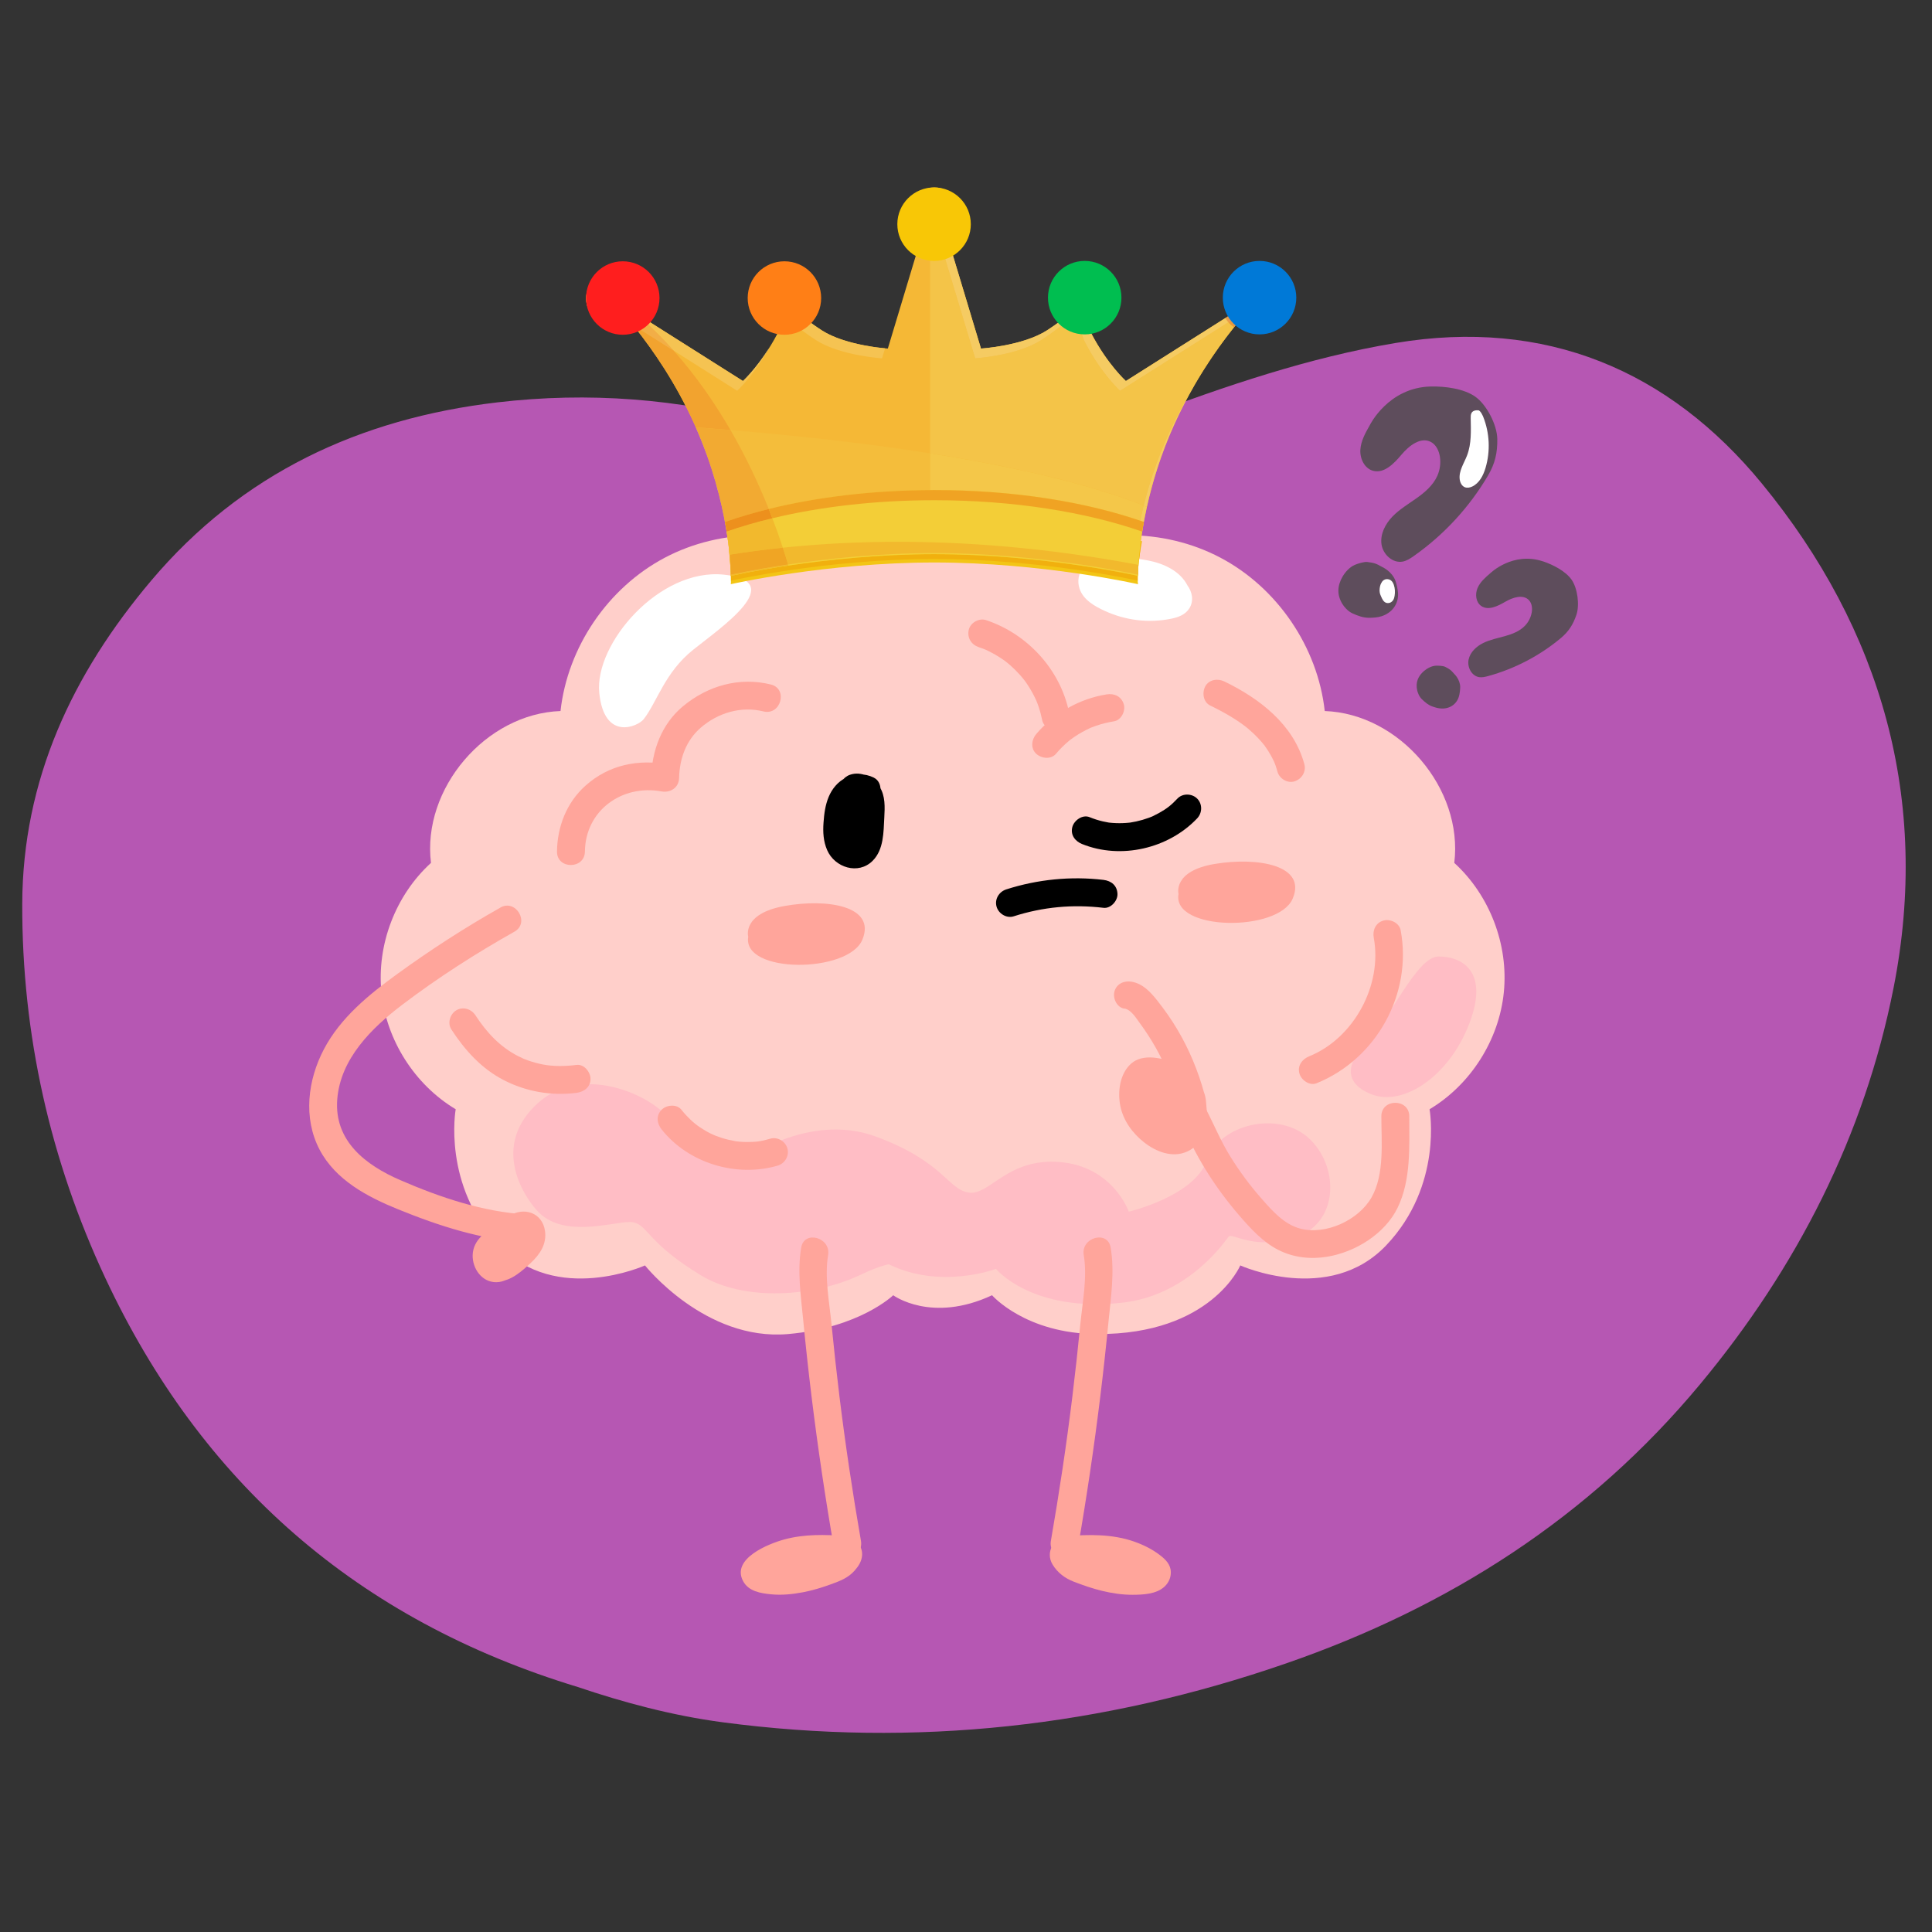 <svg xmlns="http://www.w3.org/2000/svg" xmlns:xlink="http://www.w3.org/1999/xlink" width="1080" zoomAndPan="magnify" viewBox="0 0 810 810" height="1080" preserveAspectRatio="xMidYMid meet" version="1.2"><rect x="0" y="0" width="810" height="810" fill="#333333" stroke="none"/><defs><clipPath id="dc2414f4fe"><path d="M 9 141 L 799 141 L 799 727 L 9 727 Z M 9 141 "/></clipPath><clipPath id="2a01875f70"><path d="M 124.988 -34.395 L 869.191 204.152 L 664.07 844.082 L -80.133 605.531 Z M 124.988 -34.395 "/></clipPath><clipPath id="7261cdd582"><path d="M 124.988 -34.395 L 869.191 204.152 L 664.07 844.082 L -80.133 605.531 Z M 124.988 -34.395 "/></clipPath><clipPath id="4c97734f2d"><path d="M 310 643 L 362 643 L 362 668.938 L 310 668.938 Z M 310 643 "/></clipPath><clipPath id="f3b3aebcb7"><path d="M 440 643 L 491 643 L 491 668.938 L 440 668.938 Z M 440 643 "/></clipPath><clipPath id="60749e2570"><path d="M 305.234 208.641 L 479 208.641 L 479 244.926 L 305.234 244.926 Z M 305.234 208.641 "/></clipPath><clipPath id="2154192362"><path d="M 381 78.582 L 403 78.582 L 403 100 L 381 100 Z M 381 78.582 "/></clipPath><clipPath id="95e111f79f"><path d="M 245.699 114 L 267 114 L 267 136 L 245.699 136 Z M 245.699 114 "/></clipPath><clipPath id="578259e906"><path d="M 245.699 125 L 257 125 L 257 136 L 245.699 136 Z M 245.699 125 "/></clipPath><clipPath id="91a45b4d4a"><path d="M 245.699 117 L 267 117 L 267 136 L 245.699 136 Z M 245.699 117 "/></clipPath><clipPath id="a7aaeb8776"><path d="M 516 115 L 536.82 115 L 536.82 137 L 516 137 Z M 516 115 "/></clipPath><clipPath id="aca519f4ea"><path d="M 245.699 109.547 L 276.504 109.547 L 276.504 140.352 L 245.699 140.352 Z M 245.699 109.547 "/></clipPath><clipPath id="a4dfca5ae5"><path d="M 261.102 109.547 C 252.594 109.547 245.699 116.441 245.699 124.949 C 245.699 133.457 252.594 140.352 261.102 140.352 C 269.609 140.352 276.504 133.457 276.504 124.949 C 276.504 116.441 269.609 109.547 261.102 109.547 Z M 261.102 109.547 "/></clipPath><clipPath id="1075dc4678"><path d="M 313.473 109.547 L 344.277 109.547 L 344.277 140.352 L 313.473 140.352 Z M 313.473 109.547 "/></clipPath><clipPath id="74db3722ee"><path d="M 328.875 109.547 C 320.367 109.547 313.473 116.441 313.473 124.949 C 313.473 133.457 320.367 140.352 328.875 140.352 C 337.383 140.352 344.277 133.457 344.277 124.949 C 344.277 116.441 337.383 109.547 328.875 109.547 Z M 328.875 109.547 "/></clipPath><clipPath id="198d0b9cfe"><path d="M 376.211 78.582 L 407.016 78.582 L 407.016 109.391 L 376.211 109.391 Z M 376.211 78.582 "/></clipPath><clipPath id="b31a512739"><path d="M 391.613 78.582 C 383.105 78.582 376.211 85.48 376.211 93.988 C 376.211 102.492 383.105 109.391 391.613 109.391 C 400.121 109.391 407.016 102.492 407.016 93.988 C 407.016 85.48 400.121 78.582 391.613 78.582 Z M 391.613 78.582 "/></clipPath><clipPath id="0860720ba8"><path d="M 439.363 109.391 L 470.172 109.391 L 470.172 140.195 L 439.363 140.195 Z M 439.363 109.391 "/></clipPath><clipPath id="8ae3d77619"><path d="M 454.766 109.391 C 446.262 109.391 439.363 116.285 439.363 124.793 C 439.363 133.301 446.262 140.195 454.766 140.195 C 463.273 140.195 470.172 133.301 470.172 124.793 C 470.172 116.285 463.273 109.391 454.766 109.391 Z M 454.766 109.391 "/></clipPath><clipPath id="06f0d1d1d2"><path d="M 512.672 109.391 L 543.477 109.391 L 543.477 140.195 L 512.672 140.195 Z M 512.672 109.391 "/></clipPath><clipPath id="559337d853"><path d="M 528.074 109.391 C 519.566 109.391 512.672 116.285 512.672 124.793 C 512.672 133.301 519.566 140.195 528.074 140.195 C 536.582 140.195 543.477 133.301 543.477 124.793 C 543.477 116.285 536.582 109.391 528.074 109.391 Z M 528.074 109.391 "/></clipPath></defs><g id="d1222c65e6"><g clip-rule="nonzero" clip-path="url(#dc2414f4fe)"><g clip-rule="nonzero" clip-path="url(#2a01875f70)"><g clip-rule="nonzero" clip-path="url(#7261cdd582)"><path style=" stroke:none;fill-rule:nonzero;fill:#b657b3;fill-opacity:1;" d="M 242.258 707.289 C 149.715 679.191 84.23 621.52 44.113 535.734 C 21.031 486.359 9.184 433.734 9.324 379.023 C 9.477 326.949 30.344 282.551 63.402 243.414 C 101.355 198.484 150.816 175.492 208.492 168.699 C 246.762 164.203 284.379 167.117 321.66 177.242 C 335.523 181.008 349.5 184.617 363.5 187.957 C 388.395 193.887 413.332 192.027 438.121 186.953 C 452.258 184.07 465.941 179.672 479.492 174.633 C 513.926 161.844 548.602 149.91 585.043 143.809 C 647.922 133.273 699.68 155.227 738.688 202.734 C 788.906 263.91 809.395 335.586 793.895 414.121 C 781.66 476.133 753.348 531.551 712.766 580.355 C 666.309 636.246 607.387 673.793 539.223 697.379 C 462.461 723.957 383.703 732.777 303.012 722.078 C 281.801 719.27 261.141 713.684 242.258 707.289 Z M 242.258 707.289 "/></g></g></g><path style=" stroke:none;fill-rule:nonzero;fill:#ffcfca;fill-opacity:1;" d="M 415.922 543.039 C 415.922 543.039 429.941 559.188 460.055 559.312 C 507.781 559.512 519.996 530.535 519.996 530.535 C 519.996 530.535 557.164 547.324 581.137 522.148 C 605.113 496.969 599.355 465.059 599.355 465.059 C 616.582 454.746 628.492 436.004 630.488 416.023 C 632.5 396.039 624.551 375.309 609.715 361.773 C 613.543 330.645 586.75 299.219 555.406 298.102 C 552.449 271.289 535.52 246.406 511.664 233.809 C 487.812 221.211 457.719 221.266 433.914 233.953 C 425.523 225.43 419.289 218.465 400.828 216.973 C 370.812 214.543 356.496 233.953 356.496 233.953 C 332.688 221.266 302.598 221.211 278.742 233.809 C 254.887 246.406 237.957 271.289 235 298.102 C 203.656 299.219 176.855 330.645 180.691 361.773 C 165.855 375.301 157.906 396.039 159.918 416.023 C 161.926 436.004 173.824 454.746 191.051 465.059 C 191.051 465.059 185.301 496.969 209.27 522.148 C 233.25 547.324 270.41 530.535 270.41 530.535 C 270.41 530.535 295.633 562.316 330.352 559.312 C 360.359 556.719 374.484 543.039 374.484 543.039 C 374.484 543.039 390.535 554.902 415.91 543.039 Z M 415.922 543.039 "/><path style=" stroke:none;fill-rule:nonzero;fill:#ffa59b;fill-opacity:1;" d="M 245.227 357.008 C 245.426 339.801 260.75 328.781 277.305 331.801 C 281.074 332.492 284.625 330.215 284.719 326.16 C 284.91 318.047 287.629 310.441 293.777 305.102 C 301.02 298.82 310.699 295.949 320.07 298.266 C 327.387 300.07 330.508 288.785 323.18 286.977 C 309.934 283.703 296.742 287.484 286.344 296.102 C 277.422 303.508 273.27 314.688 273.004 326.16 L 280.414 320.516 C 267.609 318.172 255.289 320.582 245.418 329.441 C 237.555 336.488 233.645 346.582 233.52 357.008 C 233.434 364.547 245.141 364.547 245.227 357.008 Z M 245.227 357.008 "/><path style=" stroke:none;fill-rule:nonzero;fill:#ffa59b;fill-opacity:1;" d="M 244.68 478.422 C 250.973 490.254 259.746 501.035 271.262 508.105 C 283.438 515.586 298.73 518.332 312.484 513.996 C 319.648 511.738 316.59 500.434 309.379 502.711 C 285.695 510.16 265.188 492.07 254.789 472.52 C 251.25 465.859 241.141 471.773 244.68 478.43 Z M 244.68 478.422 "/><path style=" stroke:none;fill-rule:nonzero;fill:#ffa59b;fill-opacity:1;" d="M 507.398 295.805 C 510.883 297.5 514.305 299.316 517.578 301.402 C 519.125 302.387 520.648 303.43 522.109 304.547 C 521.461 304.051 522.168 304.605 522.445 304.824 C 522.801 305.113 523.152 305.41 523.508 305.707 C 524.262 306.348 524.988 307.008 525.707 307.688 C 526.922 308.844 528.078 310.066 529.168 311.352 C 529.438 311.676 529.703 312 529.973 312.324 C 531.016 313.617 529.332 311.387 530.277 312.746 C 530.758 313.434 531.246 314.113 531.695 314.832 C 532.594 316.246 533.406 317.711 534.113 319.234 C 534.191 319.395 534.746 320.898 534.316 319.672 C 534.449 320.066 534.613 320.457 534.754 320.848 C 535.062 321.719 535.328 322.602 535.566 323.488 C 536.371 326.445 539.766 328.551 542.77 327.574 C 545.773 326.598 547.715 323.539 546.855 320.371 C 542.359 303.773 528.098 292.867 513.301 285.695 C 510.547 284.363 506.844 284.852 505.297 287.797 C 503.91 290.418 504.453 294.379 507.398 295.805 Z M 507.398 295.805 "/><path style=" stroke:none;fill-rule:nonzero;fill:#ffa59b;fill-opacity:1;" d="M 313.699 392.727 C 313.699 392.727 310.938 383.133 328.766 379.871 C 346.586 376.609 367.457 379.758 361.555 393.961 C 355.652 408.168 311.098 408.273 313.699 392.727 Z M 313.699 392.727 "/><path style=" stroke:none;fill-rule:nonzero;fill:#ffa59b;fill-opacity:1;" d="M 494.105 374.793 C 494.105 374.793 491.504 365.148 509.379 362.195 C 527.258 359.238 548.059 362.73 541.93 376.828 C 535.789 390.93 491.246 390.289 494.105 374.793 Z M 494.105 374.793 "/><path style=" stroke:none;fill-rule:nonzero;fill:#ffffff;fill-opacity:1;" d="M 269.883 301.508 C 267.504 304.578 253.27 310.949 251.242 290.43 C 249.215 269.91 276.387 238.094 303.504 240.926 C 330.629 243.758 302.461 262.926 290.582 272.445 C 278.695 281.965 275.566 294.168 269.883 301.508 Z M 269.883 301.508 "/><path style=" stroke:none;fill-rule:nonzero;fill:#ffffff;fill-opacity:1;" d="M 492.824 248.453 C 488.488 239.5 471.312 238.945 461.688 240.426 C 460.617 240.59 459.469 240.828 458.715 241.613 C 457.711 242.656 457.75 244.398 458.445 245.668 C 459.145 246.941 460.359 247.832 461.582 248.617 C 470.25 254.145 481.219 255.906 491.176 253.379 C 492.363 253.082 493.73 252.508 493.941 251.312 C 494.047 250.719 493.828 250.117 493.551 249.59 C 491.914 246.453 487.926 244.762 484.531 245.746 "/><path style=" stroke:none;fill-rule:nonzero;fill:#ffffff;fill-opacity:1;" d="M 497.871 245.496 C 494.746 239.316 487.715 236.191 481.23 234.957 C 474.43 233.664 467.496 233.676 460.664 234.699 C 458.207 235.062 455.98 235.949 454.277 237.836 C 452.105 240.246 451.598 243.738 452.594 246.77 C 454.133 251.496 459.051 254.25 463.316 256.184 C 472.02 260.125 481.613 261.309 491.004 259.406 C 493.969 258.805 496.953 257.742 498.648 255.035 C 500.57 251.965 499.902 248.195 497.816 245.41 C 494.344 240.773 488.633 238.637 482.98 240.082 C 480.016 240.84 477.93 244.32 478.895 247.285 C 479.891 250.355 482.914 252.184 486.098 251.371 C 487.168 251.102 486.184 251.305 485.957 251.324 C 486.27 251.305 486.598 251.324 486.91 251.305 C 486.684 251.324 485.707 250.996 486.777 251.293 C 486.996 251.352 487.246 251.449 487.477 251.496 C 488.242 251.641 486.777 251.008 487.41 251.465 C 487.551 251.57 488.453 252.059 487.828 251.656 C 487.266 251.305 487.887 251.727 487.984 251.801 C 489.215 252.785 487.16 251.008 488.281 252.098 C 489.035 252.844 487.793 254.938 489.254 250.059 L 489.992 247.602 C 489.496 247.871 489.445 247.898 489.84 247.707 C 490.441 247.527 488.785 247.918 488.488 247.984 C 487.715 248.156 486.941 248.301 486.156 248.414 C 487.094 248.273 486.109 248.414 485.945 248.434 C 485.457 248.473 484.961 248.52 484.473 248.559 C 482.988 248.652 481.508 248.664 480.035 248.586 C 479.242 248.551 478.457 248.473 477.672 248.387 C 477.797 248.395 478.457 248.5 477.758 248.395 C 477.27 248.32 476.781 248.242 476.293 248.148 C 474.84 247.871 473.406 247.508 471.992 247.059 C 471.234 246.816 470.488 246.559 469.754 246.273 C 469.477 246.168 469.199 246.062 468.93 245.945 C 469.828 246.328 468.164 245.562 468.164 245.562 C 466.922 244.961 465.707 244.281 464.551 243.535 C 464.254 243.344 463.926 243.145 463.641 242.926 C 464.426 243.547 463.641 242.914 463.574 242.789 C 463.879 243.355 463.535 243.145 463.508 242.695 C 463.535 243.172 463.82 243.527 463.746 244.082 C 463.602 245.133 462.934 245.508 462.254 246.082 C 461.375 246.809 461.633 246.34 462.168 246.273 C 462.742 246.195 463.402 246.102 463.965 245.957 C 463.84 245.984 462.492 246.129 463.535 246.023 C 463.793 245.996 464.051 245.965 464.309 245.938 C 464.844 245.879 465.383 245.832 465.926 245.793 C 468.262 245.621 470.594 245.582 472.926 245.688 C 473.988 245.738 475.051 245.812 476.102 245.93 C 476.41 245.957 476.707 246.004 477.012 246.031 C 475.664 245.891 476.504 245.957 476.801 246.016 C 477.461 246.129 478.133 246.234 478.789 246.379 C 479.996 246.625 481.191 246.934 482.367 247.324 C 482.637 247.41 482.902 247.508 483.164 247.602 C 483.285 247.648 484.387 248.203 483.613 247.773 C 482.875 247.363 483.641 247.805 483.832 247.898 C 484.129 248.051 484.426 248.195 484.711 248.359 C 485.219 248.645 485.68 249 486.184 249.285 C 486.738 249.602 485.715 248.988 485.746 248.941 C 485.754 248.934 486.539 249.648 486.566 249.68 C 486.703 249.801 486.816 249.945 486.949 250.07 C 487.781 250.875 486.77 250.129 486.844 249.859 C 486.805 249.984 487.707 251.266 487.773 251.41 C 489.16 254.145 493.234 255.148 495.777 253.516 C 498.57 251.715 499.363 248.434 497.883 245.508 Z M 497.871 245.496 "/><path style=" stroke:none;fill-rule:nonzero;fill:#ffbdc5;fill-opacity:1;" d="M 570.012 440.93 C 566.77 444.25 561.777 453.625 575.051 458.801 C 588.32 463.977 607.523 451.32 616.02 429.129 C 624.512 406.934 612.719 401.059 603.203 401.012 C 593.695 400.965 583.098 427.52 570.02 440.93 Z M 570.012 440.93 "/><path style=" stroke:none;fill-rule:nonzero;fill:#ffa59b;fill-opacity:1;" d="M 410.238 271.289 C 411.207 271.602 412.152 271.957 413.098 272.332 C 412.145 271.957 413.203 272.379 413.559 272.539 C 413.941 272.711 414.324 272.895 414.695 273.086 C 416.438 273.945 418.121 274.922 419.738 275.992 C 420.16 276.27 420.578 276.566 420.992 276.855 C 421.199 277.008 422.395 277.906 421.43 277.152 C 422.168 277.727 422.875 278.32 423.574 278.93 C 425.027 280.223 426.402 281.602 427.695 283.055 C 428.031 283.438 428.363 283.82 428.691 284.211 C 428.777 284.316 429.648 285.387 429.188 284.805 C 428.766 284.277 429.695 285.492 429.801 285.629 C 430.047 285.973 430.289 286.316 430.527 286.668 C 431.664 288.344 432.699 290.094 433.605 291.902 C 433.797 292.277 433.98 292.656 434.16 293.039 C 434.238 293.195 434.867 294.609 434.582 293.961 C 434.277 293.25 434.801 294.531 434.859 294.668 C 435.043 295.137 435.215 295.613 435.375 296.094 C 436.035 298.016 436.551 299.965 436.953 301.957 C 437.559 304.969 441.297 306.969 444.156 306.039 C 447.352 305.008 448.891 302.062 448.242 298.836 C 444.637 280.785 430.738 265.699 413.359 259.973 C 410.449 259.016 406.836 261.082 406.156 264.055 C 405.418 267.281 407.129 270.227 410.238 271.258 Z M 410.238 271.289 "/><path style=" stroke:none;fill-rule:nonzero;fill:#ffa59b;fill-opacity:1;" d="M 442.73 316.02 C 444.387 314.066 446.195 312.258 448.164 310.625 C 448.383 310.441 448.605 310.27 448.824 310.086 C 449.676 309.391 448.23 310.508 448.824 310.086 C 449.352 309.723 449.855 309.332 450.383 308.977 C 451.445 308.262 452.527 307.582 453.645 306.961 C 454.695 306.367 455.777 305.82 456.867 305.312 C 457.184 305.172 457.508 304.988 457.844 304.883 C 457.473 305.008 456.945 305.246 457.625 304.988 C 458.219 304.758 458.82 304.531 459.422 304.32 C 461.91 303.457 464.461 302.828 467.055 302.414 C 470.086 301.938 472.039 297.988 471.141 295.211 C 470.078 291.91 467.188 290.609 463.938 291.129 C 452.633 292.918 441.859 299.02 434.449 307.742 C 432.469 310.078 431.988 313.77 434.449 316.027 C 436.629 318.027 440.609 318.516 442.73 316.027 Z M 442.73 316.02 "/><path style=" stroke:none;fill-rule:nonzero;fill:#ffbdc5;fill-opacity:1;" d="M 225.168 507.551 C 218.777 500.5 206.211 479.953 225.523 462.457 C 244.844 444.957 276.34 460.379 281.973 471.238 C 281.973 471.238 298.141 472.871 310.871 486.926 C 310.871 486.926 338.629 466.031 367.113 476.48 C 395.594 486.926 397.27 498.559 406.09 499.984 C 414.918 501.406 422.293 485.289 444.5 487.203 C 466.711 489.117 473.242 507.988 473.242 507.988 C 473.242 507.988 500.734 501.598 506.004 486.445 C 511.273 471.285 536.074 465.41 548.805 477.262 C 561.535 489.117 561.277 512.238 543.844 518.465 C 526.414 524.684 516.523 516.637 515.098 518.465 C 513.676 520.293 498.285 543.137 470.395 546.176 C 432.527 550.32 417.566 531.98 417.566 531.98 C 417.566 531.98 394.418 540.754 372.68 530.066 C 372.68 530.066 369.34 530.414 360.465 534.602 C 341.125 543.738 312.027 545.793 293.73 534.602 C 275.449 523.418 272.727 517.039 268.496 513.816 C 267.156 512.793 265.551 512.285 263.879 512.324 C 255.949 512.484 235.738 519.238 225.148 507.551 Z M 225.168 507.551 "/><path style=" stroke:none;fill-rule:nonzero;fill:#ffa59b;fill-opacity:1;" d="M 277.395 473.523 C 288.621 487.711 308.773 493.754 326.039 488.695 C 329.07 487.805 330.977 484.582 330.125 481.492 C 329.293 478.469 325.973 476.508 322.922 477.406 C 321.141 477.934 319.316 478.375 317.469 478.613 C 318.273 478.508 317.152 478.621 316.867 478.652 C 316.457 478.688 316.043 478.719 315.633 478.738 C 314.707 478.785 313.777 478.805 312.852 478.793 C 311.922 478.785 310.992 478.727 310.066 478.652 C 309.551 478.602 309.035 478.562 308.527 478.488 C 309.168 478.574 308.496 478.477 308.238 478.43 C 306.297 478.066 304.387 477.637 302.512 477.043 C 299.199 475.992 296.57 474.719 293.316 472.527 C 290.766 470.805 288.008 468.195 285.676 465.258 C 283.715 462.781 279.449 463.203 277.395 465.258 C 274.945 467.707 275.422 471.055 277.395 473.543 Z M 277.395 473.523 "/><path style=" stroke:none;fill-rule:nonzero;fill:#ffa59b;fill-opacity:1;" d="M 189.215 431.566 C 194.887 440.301 201.859 448.039 211.23 452.859 C 220.645 457.699 231.234 459.52 241.727 458.18 C 244.863 457.777 247.578 455.777 247.578 452.324 C 247.578 449.473 244.883 446.07 241.727 446.469 C 236.895 447.082 231.855 447.148 227.406 446.25 C 225.398 445.848 223.41 445.305 221.477 444.625 C 221.008 444.461 220.539 444.281 220.07 444.098 C 219.766 443.984 218.848 443.582 219.602 443.918 C 218.77 443.551 217.957 443.16 217.152 442.75 C 209.539 438.836 203.965 432.781 199.332 425.664 C 197.613 423.016 194.148 421.914 191.328 423.559 C 188.699 425.102 187.5 428.906 189.223 431.566 Z M 189.215 431.566 "/><path style=" stroke:none;fill-rule:nonzero;fill:#000000;fill-opacity:1;" d="M 453.703 353.879 C 469.973 360.441 489.926 355.773 501.918 343.102 C 504.09 340.805 504.195 337.102 501.918 334.816 C 499.73 332.625 495.816 332.512 493.637 334.816 C 491.023 337.582 489.266 338.988 485.879 340.879 C 485.074 341.328 484.242 341.73 483.41 342.145 C 483.23 342.238 482.551 342.535 483.113 342.297 C 482.645 342.496 482.156 342.68 481.68 342.852 C 479.938 343.492 478.16 344.008 476.352 344.402 C 475.547 344.574 474.734 344.727 473.922 344.852 C 473.512 344.918 473.52 344.918 473.953 344.852 L 473.34 344.918 C 472.93 344.957 472.516 344.992 472.113 345.023 C 470.27 345.156 468.422 345.156 466.578 345.023 C 466.164 344.992 465.762 344.957 465.352 344.918 L 464.738 344.852 C 465.18 344.906 465.191 344.906 464.777 344.852 C 463.965 344.715 463.16 344.562 462.367 344.371 C 460.465 343.934 458.609 343.328 456.801 342.594 C 453.863 341.406 450.375 343.883 449.598 346.676 C 448.68 350.027 450.746 352.695 453.684 353.879 Z M 453.703 353.879 "/><path style=" stroke:none;fill-rule:nonzero;fill:#ffa59b;fill-opacity:1;" d="M 471.34 422.805 C 474.246 423.301 476.219 426.727 477.871 428.953 C 480.312 432.246 482.539 435.699 484.551 439.258 C 488.52 446.277 491.504 453.711 493.617 461.5 C 497.184 459.996 500.754 458.496 504.32 456.984 C 501.746 452.02 497.461 448 492.355 445.734 C 487.152 443.418 479.078 441.707 474.324 445.84 C 469.438 450.098 468.488 457.758 469.723 463.793 C 470.969 469.84 474.812 475.109 479.594 478.879 C 484.645 482.859 491.504 485.613 497.77 482.773 C 503.488 480.18 506.117 473.859 505.227 467.84 C 504.34 461.805 500.102 455.91 495.109 452.488 C 489.859 448.883 481.773 449.262 478.273 455.176 C 475.176 460.406 477.262 467.715 480.59 472.336 C 483.84 476.863 490 481.863 495.98 480.688 C 510.5 477.836 501.488 452.945 492.297 448.746 C 485.852 445.801 478.648 449.664 477.785 456.715 C 477.051 462.801 479.883 469.074 483.648 473.695 C 487.398 478.297 494.371 483.414 500.32 479.656 C 506.855 475.531 504.969 467.316 502.637 461.316 C 501.363 458.035 499.957 454.543 496.734 452.699 C 493.148 450.641 488.559 451.781 486.406 455.328 C 482.922 461.059 485.973 469.781 490.449 474.039 C 493.121 476.574 496.66 478.371 500.359 477.148 C 504.043 475.934 505.82 472.289 506.004 468.625 C 506.301 462.629 503.43 454.734 496.781 453.586 C 493.902 453.09 490.164 454.324 489.582 457.672 C 488.605 463.324 488.977 469.676 492.344 474.566 C 495.262 478.773 502.215 480.871 505.219 475.473 C 506.77 472.699 506.281 469 505.965 465.977 C 505.707 463.574 505.754 460.492 504.855 458.207 C 503.785 455.5 501.516 453.551 498.438 454.02 C 495.758 454.418 493.129 456.82 493.359 459.766 C 493.414 460.445 493.531 461.117 493.625 461.797 C 493.848 463.383 493.539 460.906 493.684 462.227 C 493.75 462.855 493.789 463.496 493.875 464.121 C 494.133 465.945 492.965 465.336 494.555 462.887 C 495.723 461.988 496.887 461.086 498.055 460.199 L 497.961 460.215 C 499.461 460.418 500.961 460.609 502.473 460.809 L 502.348 460.723 C 499.766 458.898 495.836 460.266 494.344 462.828 C 492.633 465.754 493.855 469.008 496.449 470.836 C 500.906 473.98 505.602 469.391 505.641 464.941 C 505.641 463.879 505.488 462.82 505.352 461.777 C 505.258 460.973 505.141 460.168 505.027 459.367 C 504.855 458.113 505.035 459.23 505.086 459.785 C 501.25 460.305 497.422 460.82 493.59 461.344 C 493.77 461.797 493.789 462.367 493.867 462.848 C 493.961 463.41 494.039 463.984 494.125 464.551 C 493.98 463.488 494.199 465.191 494.219 465.371 C 494.363 466.605 494.488 467.84 494.543 469.086 C 494.574 469.621 494.543 470.164 494.582 470.699 C 494.582 470.996 494.562 471.293 494.535 471.59 C 494.535 470.492 494.977 469.543 495.836 468.738 L 498.418 467.238 C 499.633 467.516 500.84 467.793 502.055 468.07 C 501.863 467.785 501.707 467.477 501.594 467.16 C 501.469 466.414 501.086 465.668 500.941 464.914 C 500.695 463.582 500.664 462.168 500.895 460.828 C 498.496 462.188 496.094 463.555 493.691 464.914 C 495.34 465.199 493.664 465 493.465 464.418 C 493.664 465.027 493.934 465.496 494.105 466.168 C 494.238 466.703 494.23 467.199 494.324 467.602 C 494.754 469.332 493.77 468.129 494.688 467.41 L 497.27 465.91 C 500.121 464.922 498.695 466.875 498.141 465.18 C 497.949 464.617 497.355 464.043 497.129 463.469 C 496.973 463.086 496.867 462.629 496.812 462.227 L 496.781 461.355 C 496.992 459.699 496.562 460.113 495.492 462.59 L 492.535 463.395 C 490.5 461.949 489.906 461.852 490.777 463.098 C 490.969 463.469 491.129 463.852 491.281 464.242 C 491.703 465.25 492.059 466.281 492.383 467.316 C 492.641 468.109 492.824 469.648 493.223 470.348 C 493.223 471.18 493.262 471.258 493.359 470.598 C 494.266 470.137 495.168 469.668 496.074 469.207 C 496.074 469.227 492.641 466.328 492.324 465.938 C 491.273 464.598 490.441 463.02 489.945 461.402 C 489.742 460.742 489.715 459.711 489.391 459.137 C 488.758 458.027 490.172 458.484 488.863 458.887 C 489.609 458.656 487.465 459.836 487.477 459.348 C 487.477 459.508 489.043 461.344 489.188 461.605 C 490.242 463.43 490.938 465.363 491.367 467.418 C 491.523 468.156 491.453 469.258 491.695 469.965 C 492.191 471.445 491.023 470.453 492.25 469.926 C 493.234 469.66 494.219 469.391 495.203 469.121 C 492.785 469.391 490.059 466.07 489.148 463.918 C 489.16 463.957 488.328 460.84 488.461 460.887 C 487.535 461.727 487.273 462.055 487.676 461.844 C 487.707 461.824 487.727 461.824 487.762 461.832 C 487.707 461.691 489.828 463.066 488.836 462.379 C 490.977 463.859 493.539 467.191 493.73 469.852 C 493.914 472.395 492.383 472.719 490.164 471.84 C 487.238 470.684 484.566 468.184 482.914 465.543 C 481.957 464.016 481.23 462.367 480.98 460.562 C 480.867 459.719 480.855 458.82 480.941 457.977 C 481.031 457.184 481.699 456.047 481.613 455.34 L 481.812 454.992 C 482.082 454.449 481.812 454.523 481 455.242 C 481.461 455.527 483.039 455.203 483.574 455.27 C 484.797 455.414 486.078 455.77 487.219 456.258 C 490.355 457.605 492.652 459.969 494.199 462.961 C 497.289 468.922 506.625 464.781 504.902 458.445 C 502.359 449.082 498.582 439.992 493.625 431.645 C 491.109 427.387 488.262 423.359 485.191 419.484 C 482.379 415.934 479.125 412.387 474.438 411.582 C 471.332 411.047 468.137 412.414 467.238 415.668 C 466.461 418.48 468.191 422.324 471.32 422.871 Z M 471.34 422.805 "/><path style=" stroke:none;fill-rule:nonzero;fill:#ffa59b;fill-opacity:1;" d="M 503.297 467.094 L 503.363 466.367 C 502.398 468.051 501.43 469.734 500.465 471.418 L 499 471.734 C 497.625 471.16 496.238 470.586 494.859 470.023 C 496.066 471.082 496.562 473.445 497.215 474.871 C 498.027 476.672 498.879 478.449 499.777 480.211 C 501.555 483.73 503.488 487.184 505.562 490.543 C 509.703 497.258 514.43 503.648 519.586 509.617 C 524.262 515.039 529.426 520.723 535.902 524.012 C 542.262 527.246 549.359 528.039 556.352 526.902 C 568.176 524.988 580.637 517.324 585.977 506.305 C 591.637 494.617 590.844 480.66 590.844 468.012 C 590.844 460.477 579.137 460.465 579.137 468.012 C 579.137 478.754 580.551 492.312 574.996 502.059 C 569.57 511.578 555.816 517.918 545.133 515.098 C 538.273 513.289 533.348 507.57 528.836 502.449 C 523.938 496.895 519.555 490.934 515.664 484.629 C 511.742 478.27 508.977 471.477 505.543 464.887 C 501.938 457.969 492.363 458.773 491.578 467.086 C 490.871 474.586 502.578 474.535 503.285 467.086 Z M 503.297 467.094 "/><path style=" stroke:none;fill-rule:nonzero;fill:#000000;fill-opacity:1;" d="M 425 384.168 C 437.297 380.227 449.734 379.078 462.656 380.609 C 465.707 380.973 468.645 377.652 468.508 374.754 C 468.355 371.273 465.926 369.293 462.656 368.898 C 448.996 367.273 434.984 368.68 421.891 372.879 C 418.875 373.844 416.934 376.945 417.805 380.082 C 418.617 383.039 421.984 385.141 425.008 384.168 Z M 425 384.168 "/><path style=" stroke:none;fill-rule:nonzero;fill:#ffa59b;fill-opacity:1;" d="M 209.77 380.531 C 194.895 388.91 180.539 398.211 166.719 408.227 C 154.801 416.863 142.785 426.602 135.812 439.871 C 129.012 452.805 127.023 468.691 133.984 481.988 C 140.672 494.758 154.062 501.789 166.871 506.996 C 184.25 514.055 202.004 519.805 220.844 520.914 C 219.469 517.586 218.082 514.246 216.703 510.918 C 213.738 514.617 210.516 516.809 206.113 518.539 C 199.199 521.258 202.145 532.535 209.223 529.828 C 213.738 528.105 217.152 524.988 217.977 520.031 C 218.848 514.762 214.207 511.27 209.375 513.422 C 204.039 515.805 198.359 519.699 198.168 526.184 C 198.004 531.828 202.012 537.586 208.027 537.578 C 214.734 537.559 219.727 530.328 220.969 524.375 C 222.262 518.188 217.746 513.09 211.348 514.062 C 205.418 514.965 203.332 519.508 202.785 524.875 C 202.27 529.926 202.262 536.906 209.254 537.098 C 214.129 537.234 219.23 532.574 222.527 529.492 C 226.336 525.945 229.234 521.641 228.508 516.188 C 227.453 508.352 219.594 505.789 213.277 509.902 C 206.957 514.027 203.512 521.238 203.57 528.691 C 203.598 532.773 207.262 534.984 210.984 534.336 C 216.023 533.453 220.328 530.145 222.414 525.457 C 225.465 518.637 215.375 512.676 212.305 519.547 C 211.301 521.793 210.266 522.617 207.867 523.035 C 210.332 524.922 212.801 526.797 215.277 528.68 C 215.258 525.973 215.93 523.449 217.746 521.352 C 218.949 519.965 220.691 520.188 218.348 518.875 C 215.633 517.363 217.891 518.148 216.453 518.973 C 214.828 519.91 213.441 522.051 211.902 523.227 C 211.117 523.82 209.969 524.27 209.328 524.969 C 208.199 526.195 207.934 524.387 210.266 525.352 C 211.434 526.25 212.602 527.148 213.766 528.039 C 214.398 529.035 213.852 528.633 214.16 527.723 C 214.34 527.188 214.504 525.973 214.445 525.418 C 214.18 523.035 214.637 525.734 213.453 525.465 C 212.082 524.512 210.727 523.562 209.359 522.605 C 209.168 523.258 208.879 523.859 208.488 524.414 C 207.664 525.707 206.441 525.742 208.516 526.355 C 211.77 527.305 208.832 526.73 210.332 526.25 C 211.836 525.773 213.73 524.223 215.297 523.516 C 212.43 521.316 209.566 519.105 206.699 516.906 C 206.852 517.633 206.66 518.168 206.125 518.523 C 207.156 522.281 208.199 526.051 209.234 529.809 C 215.461 527.359 220.73 524.48 224.988 519.172 C 228.172 515.203 226.203 509.492 220.844 509.176 C 202.48 508.086 184.535 502.02 167.762 494.75 C 153.277 488.477 140.059 478.344 141.391 460.934 C 142.699 443.879 155.805 431.004 168.66 421.234 C 183.531 409.938 199.418 399.758 215.68 390.605 C 222.242 386.914 216.348 376.793 209.77 380.492 Z M 209.77 380.531 "/><path style=" stroke:none;fill-rule:nonzero;fill:#ffa59b;fill-opacity:1;" d="M 575.953 393.141 C 579.652 412.98 567.676 435.25 548.871 442.863 C 545.945 444.051 543.879 446.766 544.789 450.066 C 545.555 452.84 549.047 455.348 551.992 454.152 C 577.07 444.004 592.211 416.699 587.238 390.031 C 586.656 386.922 582.906 385.152 580.035 385.945 C 576.773 386.844 575.367 390.031 575.953 393.148 Z M 575.953 393.141 "/><path style=" stroke:none;fill-rule:nonzero;fill:#000000;fill-opacity:1;" d="M 363.41 331.035 C 360.148 329.336 355.93 331.238 353.855 334.289 C 351.777 337.34 351.348 341.195 351.082 344.879 C 350.859 347.922 350.746 351.105 352 353.898 C 353.25 356.684 356.285 358.902 359.238 358.184 C 363.391 357.191 364.441 351.844 364.672 347.566 C 364.785 345.414 364.902 343.262 365.016 341.109 C 365.152 338.547 365.266 335.848 364.156 333.535 C 363.047 331.219 360.273 329.488 357.898 330.445 "/><path style=" stroke:none;fill-rule:nonzero;fill:#000000;fill-opacity:1;" d="M 366.336 326.004 C 362.387 324.109 358.473 324.266 354.543 326.148 C 351.262 327.719 348.832 330.75 347.445 334.051 C 345.992 337.512 345.531 341.156 345.266 344.887 C 344.977 348.848 345.188 352.723 346.785 356.406 C 349.988 363.773 359.859 366.898 365.859 360.895 C 370.555 356.188 370.41 348.898 370.746 342.727 C 370.977 338.402 371.223 333.734 368.805 329.918 C 366.242 325.871 361.113 323.184 356.371 324.82 C 353.5 325.812 351.301 328.867 352.312 332.004 C 353.234 334.855 356.391 337.148 359.461 336.078 C 359.965 335.906 360.137 336.051 359 336.031 C 359.27 336.031 359.699 336.137 358.961 335.953 C 358.055 335.723 358.867 335.992 359.098 336.031 C 359.68 336.125 358.609 335.898 358.578 335.809 C 358.598 335.879 359.23 336.105 359.238 336.223 L 358.953 336.012 C 358.57 335.715 358.57 335.734 358.953 336.078 C 359.059 336.309 359.191 336.68 358.992 336.098 C 358.684 335.18 359.152 336.414 359.152 336.5 C 359.152 336.422 358.801 335.246 359.066 336.441 C 359.113 336.66 359.164 336.922 359.23 337.141 C 359.508 337.934 359.199 336.164 359.23 337.008 C 359.23 337.246 359.27 337.484 359.277 337.734 C 359.336 339.043 359.25 340.363 359.184 341.676 C 359.047 344.113 359 346.57 358.762 349.012 C 358.742 349.191 358.715 349.375 358.703 349.559 C 358.656 350.332 358.941 348.332 358.762 349.098 C 358.664 349.508 358.609 349.941 358.512 350.359 C 358.418 350.773 358.312 351.184 358.188 351.586 C 358.129 351.758 358.074 351.918 358.016 352.094 C 357.691 353.172 358.484 351.328 358.129 351.824 C 358.043 351.949 357.547 352.676 357.547 352.848 C 357.52 352.301 358.387 351.93 357.863 352.438 C 357.785 352.504 357.422 352.848 357.414 352.887 C 357.414 352.914 358.438 352.121 357.957 352.457 C 357.727 352.617 357.105 352.84 357.949 352.543 C 358.941 352.195 358.129 352.492 358.023 352.492 C 356.848 352.465 359.059 352.598 358.273 352.504 C 358.055 352.473 357.172 352.484 358.09 352.543 C 358.961 352.598 358.281 352.492 358.109 352.492 C 357.363 352.457 358.16 351.938 358.418 352.637 C 358.398 352.578 357.969 352.371 357.898 352.34 C 357.223 352.035 358.637 353.078 358.121 352.531 C 357.988 352.387 357.824 352.246 357.68 352.121 C 356.84 351.375 357.785 352.359 357.805 352.371 C 357.586 352.254 357.375 351.719 357.27 351.52 C 357.203 351.402 357 351.117 357 350.98 L 357.242 351.488 L 357.098 351.031 C 357.039 350.734 356.945 350.398 356.867 350.102 C 356.84 349.988 356.695 349.184 356.82 349.93 C 356.953 350.723 356.82 349.711 356.801 349.508 C 356.781 349.27 356.773 349.031 356.762 348.781 C 356.742 348.133 356.754 347.48 356.781 346.84 C 356.828 345.652 356.914 344.469 357.031 343.281 C 357.051 343.051 357.078 342.812 357.098 342.582 C 357.203 341.465 357.066 342.562 357.066 342.746 C 357.086 342.145 357.27 341.504 357.402 340.918 C 357.555 340.25 357.738 339.578 357.957 338.93 C 358.016 338.746 358.082 338.43 358.195 338.289 C 357.5 339.195 358.09 338.594 358.281 338.238 C 358.387 338.039 358.512 337.848 358.629 337.648 C 359.289 336.441 358.102 338.137 358.551 337.684 C 358.734 337.504 358.895 337.305 359.078 337.121 C 359.527 336.68 359.852 336.805 358.934 337.148 C 359.363 336.988 359.844 336.574 360.254 336.336 C 360.883 335.965 360.465 336.586 359.918 336.48 C 360.07 336.508 360.484 336.316 360.645 336.27 C 361.66 335.953 360.293 336.414 360.207 336.297 C 360.242 336.355 361.047 336.297 361.125 336.297 C 361.688 336.223 360.559 336.277 360.484 336.211 C 360.664 336.25 360.836 336.297 361.02 336.355 C 361.43 336.5 361.258 336.422 360.492 336.125 C 363.227 337.438 366.891 336.977 368.441 334.031 C 369.809 331.43 369.281 327.449 366.355 326.043 Z M 366.336 326.004 "/><path style=" stroke:none;fill-rule:nonzero;fill:#5e4d5c;fill-opacity:1;" d="M 599.844 162.043 C 605.719 161.898 613.742 162.914 618.535 166.32 C 623.324 169.715 627.66 178.164 627.746 184.047 C 627.832 189.871 626.809 194.359 623.852 199.379 C 616.02 212.688 605.316 224.281 592.68 233.156 C 591.273 234.145 589.793 235.117 588.109 235.445 C 583.898 236.258 579.785 232.43 579.195 228.172 C 578.609 223.926 580.781 219.699 583.758 216.609 C 586.73 213.52 590.48 211.309 593.98 208.82 C 597.48 206.336 600.867 203.398 602.609 199.484 C 603.719 196.988 604.102 194.168 603.68 191.469 C 603.297 188.992 602.109 186.457 599.902 185.289 C 595.605 183.023 590.719 186.895 587.59 190.609 C 584.465 194.32 580.332 198.645 575.645 197.371 C 572.066 196.395 570.105 192.273 570.336 188.57 C 570.566 184.867 572.449 181.5 574.285 178.277 C 574.285 178.277 581.969 162.473 599.824 162.043 Z M 599.844 162.043 "/><path style=" stroke:none;fill-rule:nonzero;fill:#5e4d5c;fill-opacity:1;" d="M 585.039 243.5 C 585.535 244.867 586.012 247.039 586.117 248.48 C 586.465 253.188 583.641 256.977 579.137 258.383 C 577.5 258.891 575.762 258.996 574.047 259.016 C 571.578 259.043 569.305 258.184 567.055 257.168 C 565.027 256.258 563.496 254.336 562.855 253.305 C 560.465 249.469 560.637 245.641 562.855 241.777 C 563.984 239.805 565.957 237.664 568.059 236.801 C 569.305 236.285 571.926 235.445 573.254 235.617 C 576.16 235.98 576.871 236.227 579.422 237.672 C 579.422 237.672 583.566 239.473 585.047 243.5 Z M 585.039 243.5 "/><path style=" stroke:none;fill-rule:nonzero;fill:#ffffff;fill-opacity:1;" d="M 582.504 245.738 C 582.371 245.363 582.188 244.961 581.824 244.789 C 581.461 244.629 580.914 244.867 580.953 245.27 C 580.629 245.391 580.227 246.922 580.391 248.023 C 580.484 248.664 581.145 249.984 581.469 250.539 C 581.555 250.684 581.672 250.824 581.824 250.875 C 582.215 251.008 582.531 250.52 582.637 250.117 C 583.027 248.684 582.98 247.133 582.504 245.738 Z M 582.504 245.738 "/><path style=" stroke:none;fill-rule:nonzero;fill:#ffffff;fill-opacity:1;" d="M 584.379 245.219 C 584.176 244.645 583.949 244.176 583.547 243.707 C 583.078 243.152 582.387 242.855 581.68 242.809 C 580.285 242.695 578.984 243.863 578.992 245.277 C 579.316 244.715 579.633 244.16 579.957 243.594 C 579.316 243.898 578.984 244.609 578.754 245.23 C 578.562 245.746 578.496 246.301 578.43 246.836 C 578.363 247.422 578.379 248.012 578.496 248.598 C 578.59 249.094 578.82 249.562 579.012 250.031 C 579.473 251.094 580.055 252.453 581.289 252.77 C 582.418 253.055 583.496 252.527 584.109 251.562 C 584.445 251.035 584.598 250.406 584.695 249.801 C 584.934 248.273 584.875 246.711 584.379 245.23 C 584.051 244.262 583.02 243.527 581.977 243.871 C 581.02 244.176 580.266 245.238 580.617 246.273 C 580.773 246.723 580.879 247.18 580.945 247.641 L 580.879 247.125 C 580.973 247.812 580.973 248.492 580.879 249.18 L 580.945 248.664 C 580.887 249.066 580.82 249.477 580.668 249.852 L 580.867 249.383 C 580.82 249.488 580.762 249.574 580.695 249.668 L 581 249.277 C 580.953 249.332 580.895 249.391 580.84 249.438 L 581.23 249.133 C 581.23 249.133 581.156 249.18 581.105 249.199 L 581.574 249 L 581.508 249.02 L 582.023 248.949 C 582.023 248.949 581.93 248.961 581.883 248.949 L 582.398 249.02 L 582.32 249 L 582.789 249.199 C 582.734 249.18 582.684 249.152 582.648 249.121 L 583.039 249.43 C 583.039 249.43 582.953 249.352 582.926 249.305 L 583.23 249.695 C 582.875 249.211 582.617 248.605 582.387 248.062 L 582.59 248.531 C 582.457 248.203 582.312 247.859 582.254 247.516 L 582.32 248.031 C 582.266 247.621 582.281 247.211 582.332 246.797 L 582.266 247.316 C 582.32 246.922 582.398 246.539 582.551 246.176 L 582.352 246.645 C 582.387 246.551 582.438 246.453 582.492 246.367 L 582.188 246.762 C 582.188 246.762 582.234 246.703 582.266 246.684 L 581.871 246.988 C 581.871 246.988 581.902 246.969 581.918 246.961 C 582.523 246.676 582.895 245.918 582.887 245.277 L 582.887 245.211 C 582.855 245.383 582.84 245.555 582.82 245.727 C 582.82 245.68 582.828 245.641 582.848 245.602 L 582.648 246.07 C 582.648 246.07 582.684 245.996 582.715 245.965 L 582.406 246.359 C 582.406 246.359 582.465 246.293 582.504 246.273 L 582.109 246.578 C 582.109 246.578 582.188 246.531 582.234 246.512 L 581.766 246.711 C 581.832 246.684 581.902 246.664 581.969 246.656 L 581.449 246.723 C 581.527 246.723 581.586 246.723 581.66 246.723 L 581.145 246.656 C 581.145 246.656 581.242 246.676 581.277 246.691 L 580.809 246.492 C 580.859 246.512 580.906 246.539 580.953 246.578 L 580.562 246.273 C 580.648 246.34 580.723 246.414 580.801 246.512 L 580.496 246.121 C 580.582 246.242 580.648 246.367 580.703 246.492 L 580.504 246.023 C 580.531 246.102 580.57 246.188 580.602 246.262 C 580.773 246.75 581.039 247.16 581.5 247.43 C 581.918 247.68 582.531 247.773 583 247.629 C 583.949 247.324 584.73 246.262 584.359 245.23 Z M 584.379 245.219 "/><path style=" stroke:none;fill-rule:nonzero;fill:#ffffff;fill-opacity:1;" d="M 619.77 172.02 C 618.66 171.926 617.434 172.184 616.926 173.18 C 616.582 173.848 616.582 174.641 616.602 175.398 C 616.688 180.621 616.957 186.016 615.09 190.895 C 613.82 194.223 611.531 197.449 611.992 200.988 C 612.164 202.336 612.852 203.742 614.113 204.258 C 615.121 204.668 616.277 204.441 617.254 203.973 C 620.246 202.555 621.891 199.293 622.828 196.129 C 624.887 189.164 624.539 181.512 621.852 174.766 C 621.852 174.766 620.801 172.105 619.77 172.02 Z M 619.77 172.02 "/><path style=" stroke:none;fill-rule:nonzero;fill:#5e4d5c;fill-opacity:1;" d="M 646.855 235.328 C 651.016 236.707 656.391 239.441 658.898 243.039 C 661.402 246.637 662.32 253.656 660.906 257.801 C 659.5 261.914 657.656 264.801 654.316 267.586 C 645.469 274.953 635.035 280.395 623.93 283.438 C 622.695 283.77 621.402 284.086 620.141 283.895 C 616.977 283.406 615.062 279.688 615.711 276.551 C 616.371 273.422 618.965 271 621.836 269.586 C 624.703 268.168 627.887 267.566 630.969 266.695 C 634.047 265.836 637.168 264.629 639.375 262.316 C 640.781 260.84 641.758 258.957 642.148 256.957 C 642.504 255.121 642.312 253.047 641.051 251.668 C 638.609 249 634.203 250.48 631.074 252.301 C 627.945 254.117 623.949 256.117 620.984 254.039 C 618.715 252.453 618.383 249.066 619.473 246.531 C 620.562 243.996 622.734 242.102 624.836 240.305 C 624.836 240.305 634.211 231.148 646.855 235.348 Z M 646.855 235.328 "/><path style=" stroke:none;fill-rule:nonzero;fill:#5e4d5c;fill-opacity:1;" d="M 612.191 288.094 C 612.191 289.176 611.98 290.82 611.695 291.863 C 610.758 295.262 607.82 297.203 604.301 297.051 C 603.02 296.992 601.777 296.629 600.57 296.207 C 598.832 295.605 597.453 294.43 596.125 293.145 C 594.93 291.996 594.344 290.258 594.152 289.375 C 593.438 286.086 594.527 283.438 597.062 281.285 C 598.352 280.184 600.273 279.18 601.969 279.102 C 602.973 279.055 605.02 279.121 605.918 279.582 C 607.871 280.566 608.301 280.922 609.727 282.574 C 609.727 282.574 612.184 284.883 612.203 288.086 Z M 612.191 288.094 "/><path style=" stroke:none;fill-rule:nonzero;fill:#ffa59b;fill-opacity:1;" d="M 335.902 523.055 C 334.227 533.09 335.766 543.289 336.734 553.324 C 337.766 564.055 338.934 574.77 340.242 585.473 C 342.855 606.77 346 627.996 349.676 649.137 C 350.965 656.551 362.242 653.402 360.961 646.027 C 357.469 625.918 354.438 605.734 351.949 585.484 C 350.719 575.41 349.609 565.328 348.621 555.227 C 347.715 545.879 345.629 535.531 347.188 526.176 C 348.422 518.801 337.145 515.633 335.902 523.066 Z M 335.902 523.055 "/><g clip-rule="nonzero" clip-path="url(#4c97734f2d)"><path style=" stroke:none;fill-rule:nonzero;fill:#ffa59b;fill-opacity:1;" d="M 354.629 644.039 C 346.012 643.32 337.191 643.137 328.773 645.434 C 322.148 647.242 306.535 653.508 311.539 662.875 C 313.855 667.207 318.855 667.98 323.285 668.422 C 327.781 668.871 332.332 668.383 336.754 667.543 C 340.742 666.777 344.633 665.582 348.449 664.191 C 352.266 662.805 355.574 661.555 358.293 658.492 C 359.945 656.625 361.238 654.656 361.43 652.113 C 361.707 648.523 359.219 645.473 355.797 644.66 C 353.426 644.094 350.891 644.66 348.602 645.359 C 347.789 645.605 346.977 645.895 346.164 646.141 C 345.734 646.277 345.273 646.363 344.855 646.504 C 343.668 646.906 345.715 646.504 344.508 646.574 C 341.457 646.715 338.512 649.164 338.656 652.426 C 338.789 655.48 341.23 658.434 344.508 658.281 C 346.539 658.188 348.441 657.707 350.363 657.086 C 351.168 656.828 351.969 656.551 352.781 656.332 C 353.117 656.242 353.473 656.188 353.805 656.082 C 353.129 656.148 353.004 656.168 353.426 656.141 C 354.094 656.141 353.73 656.004 352.332 655.773 L 350.23 653.672 C 350.918 649.797 350.871 648.609 350.086 650.094 C 349.742 650.602 349.77 650.57 350.18 650.008 C 349.789 650.445 349.359 650.859 348.957 651.277 C 348.777 651.453 348.594 651.613 348.402 651.777 C 348.984 651.348 349.035 651.297 348.535 651.645 C 348.078 651.891 348.125 651.891 348.68 651.625 C 348.344 651.758 348.02 651.883 347.684 652.008 C 344.453 653.25 341.16 654.387 337.812 655.277 C 334.637 656.121 331.855 656.656 328.891 656.809 C 327.254 656.895 325.617 656.887 323.984 656.75 C 324.176 656.77 321.984 656.504 322.75 656.617 C 322.281 656.539 321.82 656.453 321.352 656.359 C 320.723 656.156 320.691 656.188 321.277 656.453 C 320.684 656.102 320.664 656.129 321.219 656.512 C 320.09 661.305 320.262 663.016 321.727 661.648 C 321.984 661.438 321.992 661.418 321.754 661.59 C 322.098 661.332 322.441 661.086 322.797 660.844 C 324.031 660.004 325.332 659.246 326.672 658.586 C 328.594 657.641 331.652 656.684 334.41 656.102 C 340.777 654.77 347.941 655.172 354.641 655.727 C 357.699 655.984 360.625 652.859 360.492 649.871 C 360.34 646.488 357.918 644.285 354.641 644.02 Z M 354.629 644.039 "/></g><path style=" stroke:none;fill-rule:nonzero;fill:#ffa59b;fill-opacity:1;" d="M 454.363 526.164 C 455.93 535.52 453.848 545.871 452.926 555.219 C 451.941 565.32 450.832 575.402 449.598 585.473 C 447.121 605.727 444.078 625.91 440.59 646.02 C 439.309 653.383 450.586 656.551 451.875 649.125 C 455.547 627.984 458.695 606.77 461.305 585.465 C 462.578 575.078 463.715 564.68 464.73 554.262 C 465.734 543.93 467.379 533.367 465.648 523.047 C 464.406 515.633 453.129 518.781 454.363 526.156 Z M 454.363 526.164 "/><g clip-rule="nonzero" clip-path="url(#f3b3aebcb7)"><path style=" stroke:none;fill-rule:nonzero;fill:#ffa59b;fill-opacity:1;" d="M 446.922 655.746 C 453.625 655.191 460.781 654.789 467.152 656.121 C 469.914 656.695 472.945 657.648 474.887 658.605 C 476.227 659.266 477.527 660.012 478.762 660.863 C 478.695 660.816 480.332 661.918 479.625 661.496 C 481.219 663.074 481.449 661.418 480.332 656.539 C 480.887 656.148 480.867 656.129 480.273 656.484 C 480.848 656.227 480.82 656.188 480.195 656.387 C 479.852 656.465 479.5 656.531 479.156 656.59 C 478.789 656.656 478.324 656.723 477.566 656.781 C 475.93 656.902 474.297 656.922 472.66 656.836 C 469.656 656.676 466.922 656.141 463.734 655.305 C 460.551 654.473 457.328 653.363 454.199 652.168 C 453.758 651.996 453.309 651.824 452.871 651.652 C 453.426 651.922 453.473 651.922 453.012 651.672 C 452.066 651.23 453.566 652.305 452.785 651.488 C 452.316 651 451.816 650.551 451.367 650.047 C 451.781 650.609 451.809 650.637 451.465 650.133 C 450.68 648.641 450.633 649.836 451.32 653.711 C 450.621 654.406 449.926 655.105 449.215 655.812 L 447.906 656.168 C 448.449 656.207 448.5 656.195 448.051 656.156 C 447.668 656.102 447.648 656.109 448 656.176 C 448.172 656.215 448.348 656.254 448.508 656.301 C 449.418 656.531 450.297 656.836 451.188 657.125 C 453.109 657.746 455.004 658.223 457.039 658.32 C 460.102 658.465 463.027 655.527 462.895 652.465 C 462.75 649.176 460.32 646.766 457.039 646.609 C 455.98 646.562 457.012 646.609 457.203 646.66 C 456.773 646.562 456.344 646.457 455.922 646.332 C 455.195 646.125 454.477 645.883 453.758 645.656 C 451.934 645.062 450.066 644.535 448.137 644.469 C 441.879 644.25 438.035 650.688 441.363 656.051 C 443.449 659.41 446.473 661.676 450.098 663.094 C 453.988 664.613 457.949 665.98 462.023 666.969 C 466.176 667.973 470.5 668.633 474.773 668.621 C 479.164 668.621 484.883 668.363 488.262 665.168 C 489.98 663.543 490.93 661.418 490.871 659.047 C 490.797 655.832 488.594 653.738 486.223 651.93 C 482.988 649.461 479.375 647.684 475.547 646.332 C 466.406 643.109 456.449 643.281 446.922 644.074 C 443.879 644.324 440.914 646.594 441.066 649.93 C 441.199 652.887 443.648 656.051 446.922 655.785 Z M 446.922 655.746 "/></g><path style=" stroke:none;fill-rule:nonzero;fill:#f5b836;fill-opacity:1;" d="M 472.027 159.738 C 472.027 159.738 464.336 152.797 457.551 139.852 C 453.758 132.613 455.691 125.676 455.691 125.676 C 455.691 125.676 446.652 133.578 438.973 138.496 C 428.727 145.059 411.277 146.133 411.277 146.133 L 396.402 96.75 C 393.82 86.898 391.953 80.66 391.953 80.66 L 391.754 81.324 L 391.555 80.66 C 391.555 80.66 389.691 86.895 387.109 96.742 L 372.23 146.133 C 372.23 146.133 354.781 145.059 344.535 138.496 C 336.855 133.578 327.812 125.676 327.812 125.676 C 327.812 125.676 329.75 132.613 325.957 139.852 C 319.172 152.797 311.48 159.738 311.48 159.738 L 253.285 122.918 C 253.285 122.918 275.738 143.695 291.215 177.996 C 306.688 212.297 306.387 241.438 306.387 241.438 C 306.387 241.438 346.32 232.359 391.754 232.332 C 437.184 232.359 477.121 241.438 477.121 241.438 C 477.121 241.438 476.816 212.297 492.293 177.996 C 507.766 143.695 530.223 122.918 530.223 122.918 L 472.027 159.738 "/><path style=" stroke:none;fill-rule:nonzero;fill:#f4c448;fill-opacity:1;" d="M 479.496 211.965 C 462.496 205.219 434.695 197.121 389.957 190.066 L 389.957 102.559 C 390.539 102.664 391.141 102.715 391.754 102.715 C 392.68 102.715 393.574 102.594 394.43 102.363 L 408.848 150.23 C 408.848 150.23 426.297 149.16 436.547 142.598 C 440.539 140.035 444.902 136.672 448.172 134.031 C 449.516 135.031 451.105 135.715 452.844 135.965 C 453.027 138.312 453.637 141.105 455.125 143.949 C 461.91 156.895 469.598 163.836 469.598 163.836 L 515.008 135.105 C 515.688 135.914 516.488 136.617 517.387 137.188 C 512.184 143.684 506.023 152.258 500.137 162.598 C 496.586 168.484 493.074 174.977 489.863 182.094 C 485.035 192.801 481.742 203 479.496 211.965 M 492.293 177.996 C 492.367 177.828 492.445 177.664 492.52 177.5 C 492.445 177.664 492.367 177.832 492.293 177.996 "/><path style=" stroke:none;fill-rule:nonzero;fill:#fdf5e2;fill-opacity:1;" d="M 371.062 146.039 C 370.285 145.969 369.145 145.852 367.754 145.668 C 369.152 145.852 370.289 145.969 371.066 146.039 L 371.062 146.039 M 344.676 138.586 C 344.676 138.586 344.672 138.586 344.668 138.582 C 344.672 138.586 344.676 138.586 344.676 138.586 M 344.66 138.574 C 344.652 138.57 344.645 138.566 344.641 138.562 C 344.645 138.566 344.652 138.57 344.66 138.574 M 344.633 138.559 C 344.629 138.555 344.621 138.551 344.617 138.551 C 344.621 138.551 344.625 138.555 344.633 138.559 M 344.609 138.543 C 344.602 138.539 344.598 138.535 344.59 138.531 C 344.598 138.535 344.602 138.539 344.609 138.543 M 344.586 138.527 C 344.578 138.523 344.57 138.52 344.562 138.516 C 344.57 138.52 344.578 138.523 344.586 138.527 M 344.559 138.512 C 344.551 138.508 344.543 138.5 344.535 138.496 C 344.543 138.5 344.551 138.508 344.559 138.512 "/><path style=" stroke:none;fill-rule:nonzero;fill:#f5c352;fill-opacity:1;" d="M 369.805 150.23 C 369.805 150.23 352.355 149.16 342.109 142.598 C 338.672 140.395 334.988 137.617 331.953 135.207 C 333.656 134.762 335.188 133.887 336.434 132.715 C 339.008 134.695 341.855 136.781 344.535 138.496 C 344.543 138.5 344.551 138.508 344.559 138.512 C 344.559 138.512 344.562 138.516 344.562 138.516 C 344.57 138.52 344.578 138.523 344.586 138.527 C 344.586 138.527 344.59 138.531 344.59 138.531 C 344.598 138.535 344.602 138.539 344.609 138.543 C 344.613 138.547 344.617 138.547 344.617 138.551 C 344.621 138.551 344.629 138.555 344.633 138.559 C 344.633 138.559 344.637 138.562 344.641 138.562 C 344.645 138.566 344.652 138.57 344.66 138.574 C 344.66 138.578 344.668 138.578 344.668 138.582 C 344.672 138.586 344.676 138.586 344.676 138.586 C 344.684 138.594 344.695 138.598 344.703 138.602 C 351.715 143.02 361.953 144.914 367.754 145.668 C 369.145 145.852 370.285 145.969 371.062 146.039 L 369.805 150.23 "/><path style=" stroke:none;fill-rule:nonzero;fill:#fdf5e2;fill-opacity:1;" d="M 311.48 159.738 C 311.48 159.738 316.719 154.945 322.359 146.027 C 322.262 146.199 322.168 146.367 322.074 146.535 C 316.539 155.172 311.48 159.738 311.48 159.738 M 265.258 136.129 L 265.242 136.117 C 264.391 135.066 263.559 134.074 262.77 133.137 C 262.773 133.137 262.773 133.137 262.773 133.137 C 263.566 134.074 264.398 135.07 265.258 136.129 "/><path style=" stroke:none;fill-rule:nonzero;fill:#f5c352;fill-opacity:1;" d="M 309.055 163.836 L 282.398 146.973 C 278.297 142.367 273.93 137.957 269.285 133.82 C 269.406 133.637 269.523 133.449 269.633 133.262 L 311.48 159.738 C 311.48 159.738 316.539 155.172 322.074 146.535 C 315.688 157.773 309.055 163.836 309.055 163.836 "/><path style=" stroke:none;fill-rule:nonzero;fill:#fbf3d3;fill-opacity:1;" d="M 411.281 146.133 C 411.551 146.117 428.805 145.008 438.973 138.496 C 428.805 145.008 411.551 146.117 411.281 146.133 "/><path style=" stroke:none;fill-rule:nonzero;fill:#f5cb62;fill-opacity:1;" d="M 469.598 163.836 C 469.598 163.836 461.91 156.895 455.125 143.949 C 453.637 141.105 453.027 138.312 452.844 135.965 C 453.328 136.035 453.824 136.074 454.332 136.074 C 454.898 136.074 455.445 136 455.984 135.91 C 456.344 137.184 456.848 138.512 457.551 139.852 C 464.336 152.797 472.027 159.738 472.027 159.738 L 513.797 133.309 C 514.141 133.953 514.547 134.555 515.008 135.105 L 469.598 163.836 M 408.848 150.23 L 394.43 102.363 C 395.594 102.055 396.676 101.543 397.645 100.875 L 396.801 98.074 L 411.277 146.133 C 411.277 146.133 411.277 146.133 411.281 146.133 C 411.551 146.117 428.805 145.008 438.973 138.496 C 441.582 136.824 444.344 134.812 446.863 132.879 C 447.266 133.297 447.703 133.68 448.172 134.031 C 444.902 136.672 440.539 140.035 436.547 142.598 C 426.297 149.16 408.848 150.23 408.848 150.23 "/><path style=" stroke:none;fill-rule:nonzero;fill:#fdf5e2;fill-opacity:1;" d="M 477.121 241.438 C 477.121 241.438 477.082 241.426 477.004 241.41 C 477.082 241.426 477.121 241.438 477.121 241.438 M 492.52 177.5 C 494.93 172.195 497.504 167.223 500.137 162.598 C 500.289 162.348 500.441 162.094 500.594 161.844 C 497.809 166.688 495.07 171.895 492.52 177.5 "/><path style=" stroke:none;fill-rule:nonzero;fill:#f5cb62;fill-opacity:1;" d="M 480.836 212.5 C 480.398 212.324 479.949 212.145 479.496 211.965 C 481.742 203 485.035 192.801 489.863 182.094 C 493.074 174.977 496.586 168.484 500.137 162.598 C 497.504 167.223 494.93 172.195 492.52 177.5 C 492.445 177.664 492.367 177.828 492.293 177.996 C 486.613 190.59 483.059 202.484 480.836 212.5 "/><path style=" stroke:none;fill-rule:nonzero;fill:#fcf8dd;fill-opacity:1;" d="M 305.52 229.203 C 305.289 227.277 305 225.16 304.637 222.867 L 304.641 222.867 C 305.004 225.152 305.289 227.27 305.52 229.188 C 305.516 229.188 305.516 229.188 305.516 229.188 C 305.516 229.191 305.516 229.191 305.516 229.191 C 305.52 229.195 305.52 229.199 305.52 229.203 M 304.285 220.754 C 302.367 209.637 298.707 194.98 291.711 179.156 C 291.715 179.156 291.727 179.156 291.734 179.156 C 298.336 194.086 301.965 207.977 303.957 218.836 C 303.957 218.84 303.953 218.84 303.949 218.84 C 304.07 219.492 304.18 220.129 304.285 220.754 "/><path style=" stroke:none;fill-rule:nonzero;fill:#f4bd3b;fill-opacity:1;" d="M 322.289 213.398 C 318.02 202.75 312.711 191.461 306.254 180.305 C 339.23 183.059 366.852 186.422 389.957 190.066 L 389.957 205.469 C 365.25 205.605 342.141 208.48 322.289 213.398 "/><path style=" stroke:none;fill-rule:nonzero;fill:#f4c749;fill-opacity:1;" d="M 478.031 218.309 C 454.547 210.289 424.512 205.465 391.754 205.465 C 391.152 205.465 390.555 205.469 389.957 205.469 L 389.957 190.066 C 434.695 197.121 462.496 205.219 479.496 211.965 C 478.949 214.156 478.465 216.277 478.031 218.309 "/><path style=" stroke:none;fill-rule:nonzero;fill:#fcf8dd;fill-opacity:1;" d="M 479.453 219.398 C 479.488 219.215 479.523 219.027 479.555 218.84 C 479.555 218.84 479.551 218.84 479.547 218.836 C 479.918 216.824 480.344 214.707 480.836 212.5 C 480.836 212.5 480.84 212.504 480.84 212.504 C 480.305 214.914 479.848 217.223 479.453 219.398 "/><path style=" stroke:none;fill-rule:nonzero;fill:#f5cd5c;fill-opacity:1;" d="M 479.547 218.836 C 479.047 218.66 478.539 218.484 478.031 218.309 C 478.465 216.277 478.949 214.156 479.496 211.965 C 479.949 212.145 480.398 212.324 480.836 212.5 C 480.344 214.707 479.918 216.824 479.547 218.836 "/><g clip-rule="nonzero" clip-path="url(#60749e2570)"><path style=" stroke:none;fill-rule:nonzero;fill:#f3c515;fill-opacity:1;" d="M 391.754 208.957 C 358.281 208.957 329.223 220.852 305.516 229.191 C 306.852 242.871 306.387 244.926 306.387 244.926 C 306.387 244.926 346.32 235.848 391.754 235.824 C 437.184 235.848 477.121 244.926 477.121 244.926 C 477.121 244.926 476.262 240.645 478.773 226.941 C 455.074 218.602 425.223 208.957 391.754 208.957 "/></g><path style=" stroke:none;fill-rule:nonzero;fill:#fae3e5;fill-opacity:1;" d="M 306.461 243.441 C 306.469 242.945 306.461 242.285 306.43 241.426 C 306.461 242.285 306.469 242.941 306.465 243.441 C 306.465 243.441 306.461 243.441 306.461 243.441 M 477.004 243.434 C 477 243.43 477 243.43 476.996 243.43 C 476.977 242.914 476.973 242.246 476.996 241.41 C 477 241.41 477 241.41 477.004 241.41 C 476.977 242.25 476.984 242.922 477.004 243.434 "/><path style=" stroke:none;fill-rule:nonzero;fill:#f9daca;fill-opacity:1;" d="M 477.004 241.41 C 477 241.41 477 241.41 476.996 241.41 L 476.996 241.406 C 477 241.41 477 241.41 477.004 241.41 "/><path style=" stroke:none;fill-rule:nonzero;fill:#f1b00e;fill-opacity:1;" d="M 306.465 243.441 C 306.469 242.941 306.461 242.285 306.43 241.426 C 307.141 241.27 316.359 239.227 330.547 237.121 C 330.547 237.117 330.547 237.113 330.547 237.113 C 346.328 234.77 368.309 232.344 391.754 232.332 C 435.703 232.359 474.512 240.852 476.996 241.406 L 476.996 241.41 C 476.973 242.246 476.977 242.914 476.996 243.43 C 475.59 243.117 436.367 234.379 391.754 234.355 C 346.824 234.379 307.332 243.246 306.465 243.441 "/><path style=" stroke:none;fill-rule:nonzero;fill:#fae3e5;fill-opacity:1;" d="M 306.355 239.73 C 306.324 239.129 306.285 238.465 306.238 237.723 C 306.285 238.461 306.324 239.125 306.355 239.723 C 306.355 239.723 306.355 239.727 306.355 239.73 M 306.234 237.715 L 306.234 237.715 "/><path style=" stroke:none;fill-rule:nonzero;fill:#f8dcc5;fill-opacity:1;" d="M 305.516 229.188 C 305.52 229.188 305.52 229.191 305.52 229.191 C 305.516 229.191 305.516 229.191 305.516 229.191 "/><path style=" stroke:none;fill-rule:nonzero;fill:#f1b00e;fill-opacity:1;" d="M 306.355 239.723 C 306.324 239.125 306.285 238.461 306.238 237.723 C 306.238 237.723 306.234 237.719 306.234 237.715 C 306.094 235.559 305.867 232.773 305.516 229.188 C 305.516 229.191 305.516 229.191 305.516 229.191 C 306.102 234.094 306.293 237.734 306.355 239.723 "/><path style=" stroke:none;fill-rule:nonzero;fill:#fae3e5;fill-opacity:1;" d="M 477.234 237.824 C 477.238 237.695 477.246 237.566 477.254 237.43 C 477.387 236.062 477.57 234.477 477.836 232.648 C 477.816 232.797 477.801 232.945 477.785 233.098 C 477.535 234.91 477.355 236.477 477.234 237.824 "/><path style=" stroke:none;fill-rule:nonzero;fill:#f1b00e;fill-opacity:1;" d="M 477.254 237.43 C 477.398 234.906 477.691 231.27 478.293 226.773 C 478.387 226.809 478.48 226.84 478.574 226.875 C 478.27 228.969 478.023 230.898 477.836 232.648 C 477.57 234.477 477.387 236.062 477.254 237.43 "/><path style=" stroke:none;fill-rule:nonzero;fill:#f3ce37;fill-opacity:1;" d="M 391.754 205.465 C 358.281 205.465 327.652 210.5 303.949 218.84 C 306.465 232.547 306.387 241.438 306.387 241.438 C 306.387 241.438 346.32 232.359 391.754 232.332 C 437.184 232.359 477.121 241.438 477.121 241.438 C 477.121 241.438 477.043 232.547 479.555 218.84 C 455.855 210.5 425.223 205.465 391.754 205.465 "/><path style=" stroke:none;fill-rule:nonzero;fill:#f6c8cb;fill-opacity:1;" d="M 478.879 222.871 C 478.875 222.871 478.871 222.867 478.867 222.867 C 478.887 222.727 478.91 222.586 478.934 222.441 C 479.094 221.461 479.266 220.445 479.453 219.398 C 479.242 220.602 479.059 221.742 478.879 222.871 "/><path style=" stroke:none;fill-rule:nonzero;fill:#f5c1ad;fill-opacity:1;" d="M 478.934 222.441 C 479.121 221.281 479.328 220.082 479.555 218.84 C 479.523 219.027 479.488 219.215 479.453 219.398 C 479.266 220.445 479.094 221.461 478.934 222.441 "/><path style=" stroke:none;fill-rule:nonzero;fill:#f6c8cb;fill-opacity:1;" d="M 304.629 222.871 C 304.52 222.172 304.406 221.473 304.285 220.754 C 304.41 221.473 304.527 222.18 304.637 222.867 C 304.633 222.867 304.633 222.871 304.629 222.871 "/><path style=" stroke:none;fill-rule:nonzero;fill:#f5c1ad;fill-opacity:1;" d="M 304.637 222.867 C 304.527 222.18 304.41 221.473 304.285 220.754 C 304.18 220.129 304.07 219.492 303.949 218.84 C 304.207 220.234 304.434 221.574 304.641 222.867 L 304.637 222.867 "/><path style=" stroke:none;fill-rule:nonzero;fill:#f0a323;fill-opacity:1;" d="M 478.867 222.867 C 455.258 214.668 424.914 209.715 391.754 209.715 C 366.996 209.715 343.805 212.477 323.816 217.285 C 323.324 216 322.816 214.707 322.289 213.398 C 342.621 208.363 366.371 205.465 391.754 205.465 C 425.223 205.465 455.855 210.5 479.555 218.84 C 479.328 220.082 479.121 221.281 478.934 222.441 C 478.91 222.586 478.887 222.727 478.867 222.867 M 304.641 222.867 C 304.434 221.574 304.207 220.234 303.949 218.84 C 303.953 218.84 303.957 218.84 303.957 218.836 C 304.215 220.23 304.441 221.574 304.648 222.863 C 304.645 222.863 304.645 222.863 304.641 222.867 "/><path style=" stroke:none;fill-rule:nonzero;fill:#ec9d34;fill-opacity:1;" d="M 389.957 102.559 C 388.457 102.297 387.07 101.707 385.863 100.875 L 386.707 98.074 C 387.703 98.629 388.797 99.02 389.957 99.223 L 389.957 102.559 "/><path style=" stroke:none;fill-rule:nonzero;fill:#eca741;fill-opacity:1;" d="M 391.754 102.715 C 391.141 102.715 390.539 102.664 389.957 102.559 L 389.957 99.223 C 390.543 99.324 391.141 99.379 391.754 99.379 C 391.758 99.379 391.766 99.379 391.77 99.379 C 391.773 99.379 391.773 99.379 391.773 99.379 C 391.781 99.379 391.781 99.379 391.785 99.379 C 391.789 99.379 391.793 99.379 391.793 99.379 C 391.797 99.379 391.801 99.379 391.801 99.379 C 391.805 99.379 391.809 99.379 391.812 99.379 C 391.816 99.379 391.816 99.379 391.816 99.379 C 391.824 99.379 391.828 99.379 391.828 99.379 C 391.832 99.379 391.832 99.379 391.836 99.379 C 391.836 99.379 391.844 99.379 391.844 99.379 C 391.848 99.379 391.848 99.379 391.852 99.379 C 391.855 99.379 391.859 99.379 391.863 99.379 C 391.863 99.379 391.867 99.379 391.867 99.379 C 391.871 99.379 391.875 99.379 391.879 99.379 C 392.445 99.371 393.004 99.32 393.547 99.223 C 393.684 99.754 393.828 100.297 393.973 100.848 L 394.43 102.363 C 393.574 102.594 392.68 102.715 391.754 102.715 "/><path style=" stroke:none;fill-rule:nonzero;fill:#edad55;fill-opacity:1;" d="M 394.43 102.363 L 393.973 100.848 C 393.828 100.297 393.684 99.754 393.547 99.223 C 394.707 99.02 395.805 98.629 396.801 98.074 L 397.645 100.875 C 396.676 101.543 395.594 102.055 394.43 102.363 "/><g clip-rule="nonzero" clip-path="url(#2154192362)"><path style=" stroke:none;fill-rule:nonzero;fill:#f5b836;fill-opacity:1;" d="M 402.145 88.98 C 402.145 94.723 397.496 99.379 391.754 99.379 C 386.016 99.379 381.363 94.723 381.363 88.98 C 381.363 83.238 386.016 78.586 391.754 78.586 C 397.496 78.586 402.145 83.238 402.145 88.98 "/></g><path style=" stroke:none;fill-rule:nonzero;fill:#ed9c42;fill-opacity:1;" d="M 391.754 99.379 C 391.141 99.379 390.543 99.324 389.957 99.223 C 390.543 99.324 391.141 99.379 391.754 99.379 C 391.758 99.379 391.766 99.379 391.77 99.379 C 391.766 99.379 391.758 99.379 391.754 99.379 M 391.773 99.379 C 391.781 99.379 391.781 99.379 391.785 99.379 C 391.781 99.379 391.781 99.379 391.773 99.379 M 391.793 99.379 C 391.797 99.379 391.801 99.379 391.801 99.379 C 391.801 99.379 391.797 99.379 391.793 99.379 M 391.812 99.379 C 391.816 99.379 391.816 99.379 391.816 99.379 C 391.816 99.379 391.816 99.379 391.812 99.379 M 391.828 99.379 C 391.832 99.379 391.832 99.379 391.836 99.379 C 391.832 99.379 391.832 99.379 391.828 99.379 M 391.844 99.379 C 391.848 99.379 391.848 99.379 391.852 99.379 C 391.848 99.379 391.848 99.379 391.844 99.379 M 391.863 99.379 C 391.863 99.379 391.867 99.379 391.867 99.379 C 391.867 99.379 391.863 99.379 391.863 99.379 "/><path style=" stroke:none;fill-rule:nonzero;fill:#f5ae37;fill-opacity:1;" d="M 391.754 99.379 C 391.141 99.379 390.543 99.324 389.957 99.223 C 385.074 98.371 381.363 94.109 381.363 88.98 C 381.363 88.977 381.363 88.973 381.363 88.965 C 381.363 88.965 381.363 88.961 381.363 88.961 C 381.363 88.957 381.363 88.953 381.363 88.953 C 381.371 86.555 382.219 84.379 383.586 82.621 C 383.555 82.957 383.484 83.277 383.484 83.617 C 383.484 89.359 388.141 94.016 393.879 94.016 C 397.211 94.016 400.141 92.418 402.047 89.977 C 401.543 95.203 397.223 99.312 391.879 99.379 C 391.875 99.379 391.871 99.379 391.867 99.379 C 391.867 99.379 391.863 99.379 391.863 99.379 C 391.859 99.379 391.855 99.379 391.852 99.379 C 391.848 99.379 391.848 99.379 391.844 99.379 C 391.844 99.379 391.836 99.379 391.836 99.379 C 391.832 99.379 391.832 99.379 391.828 99.379 C 391.828 99.379 391.824 99.379 391.816 99.379 C 391.816 99.379 391.816 99.379 391.812 99.379 C 391.809 99.379 391.805 99.379 391.801 99.379 C 391.801 99.379 391.797 99.379 391.793 99.379 C 391.793 99.379 391.789 99.379 391.785 99.379 C 391.781 99.379 391.781 99.379 391.773 99.379 C 391.773 99.379 391.773 99.379 391.77 99.379 C 391.766 99.379 391.758 99.379 391.754 99.379 "/><path style=" stroke:none;fill-rule:nonzero;fill:#eec2c3;fill-opacity:1;" d="M 265.957 136.988 C 265.719 136.695 265.488 136.41 265.258 136.129 L 265.277 136.137 C 265.504 136.414 265.73 136.699 265.961 136.988 C 265.957 136.988 265.957 136.988 265.957 136.988 "/><path style=" stroke:none;fill-rule:nonzero;fill:#ecbaae;fill-opacity:1;" d="M 265.277 136.137 L 265.258 136.129 C 264.398 135.07 263.566 134.074 262.773 133.137 C 262.773 133.133 262.777 133.133 262.781 133.129 C 263.578 134.074 264.41 135.074 265.277 136.137 "/><path style=" stroke:none;fill-rule:nonzero;fill:#eec2c3;fill-opacity:1;" d="M 269.633 133.262 L 265.098 130.391 L 269.633 133.262 "/><path style=" stroke:none;fill-rule:nonzero;fill:#e89645;fill-opacity:1;" d="M 269.285 133.82 C 268.188 132.84 267.07 131.875 265.938 130.922 L 265.098 130.391 L 269.633 133.262 C 269.523 133.449 269.406 133.637 269.285 133.82 "/><path style=" stroke:none;fill-rule:nonzero;fill:#fae3e5;fill-opacity:1;" d="M 306.387 241.438 C 306.387 241.438 306.402 241.434 306.43 241.426 C 306.402 241.434 306.387 241.438 306.387 241.438 "/><path style=" stroke:none;fill-rule:nonzero;fill:#f2a32f;fill-opacity:1;" d="M 306.254 180.305 C 301.523 179.91 296.684 179.523 291.734 179.156 C 291.562 178.773 291.387 178.383 291.215 177.996 C 283.312 160.477 273.586 146.484 265.961 136.988 C 266.07 136.918 266.184 136.852 266.293 136.781 L 282.398 146.973 C 291.66 157.371 299.57 168.766 306.254 180.305 "/><path style=" stroke:none;fill-rule:nonzero;fill:#f2ae47;fill-opacity:1;" d="M 282.398 146.973 L 266.293 136.781 C 267.484 136.008 268.5 135.004 269.285 133.82 C 273.93 137.957 278.297 142.367 282.398 146.973 "/><path style=" stroke:none;fill-rule:nonzero;fill:#f2aa32;fill-opacity:1;" d="M 303.957 218.836 C 301.965 207.977 298.336 194.086 291.734 179.156 C 296.684 179.523 301.523 179.91 306.254 180.305 C 312.711 191.461 318.02 202.75 322.289 213.398 C 315.816 215 309.688 216.82 303.957 218.836 "/><path style=" stroke:none;fill-rule:nonzero;fill:#ef9d10;fill-opacity:1;" d="M 306.43 241.426 C 307.141 241.27 316.328 239.223 330.547 237.113 C 330.547 237.113 330.547 237.117 330.547 237.121 C 316.359 239.227 307.141 241.27 306.43 241.426 "/><path style=" stroke:none;fill-rule:nonzero;fill:#f2b92d;fill-opacity:1;" d="M 306.387 241.438 C 306.387 241.438 306.461 234.273 304.648 222.863 C 310.629 220.789 317.039 218.918 323.816 217.285 C 325.449 221.539 326.91 225.664 328.207 229.621 C 320.82 230.395 313.391 231.359 305.922 232.539 C 306.41 237.859 306.387 240.973 306.387 240.973 C 306.387 240.973 315.684 238.855 330.41 236.668 C 330.457 236.812 330.5 236.965 330.547 237.113 C 316.328 239.223 307.141 241.27 306.43 241.426 C 306.402 241.434 306.387 241.438 306.387 241.438 "/><path style=" stroke:none;fill-rule:nonzero;fill:#ed901d;fill-opacity:1;" d="M 304.648 222.863 C 304.441 221.574 304.215 220.23 303.957 218.836 C 309.688 216.82 315.816 215 322.289 213.398 C 322.816 214.707 323.324 216 323.816 217.285 C 317.039 218.918 310.629 220.789 304.648 222.863 "/><path style=" stroke:none;fill-rule:nonzero;fill:#e67c27;fill-opacity:1;" d="M 265.961 136.988 C 265.73 136.699 265.504 136.414 265.277 136.137 L 266.293 136.781 C 266.184 136.852 266.07 136.918 265.961 136.988 "/><path style=" stroke:none;fill-rule:nonzero;fill:#e6823b;fill-opacity:1;" d="M 266.293 136.781 L 265.277 136.137 C 264.41 135.074 263.578 134.074 262.781 133.129 C 263.703 132.359 264.488 131.434 265.098 130.391 L 265.938 130.922 C 267.07 131.875 268.188 132.84 269.285 133.82 C 268.5 135.004 267.484 136.008 266.293 136.781 "/><g clip-rule="nonzero" clip-path="url(#95e111f79f)"><path style=" stroke:none;fill-rule:nonzero;fill:#f5b836;fill-opacity:1;" d="M 266.516 125.148 C 266.516 130.891 261.859 135.543 256.121 135.543 C 250.383 135.543 245.727 130.891 245.727 125.148 C 245.727 119.406 250.383 114.754 256.121 114.754 C 261.859 114.754 266.516 119.406 266.516 125.148 "/></g><g clip-rule="nonzero" clip-path="url(#578259e906)"><path style=" stroke:none;fill-rule:nonzero;fill:#feedee;fill-opacity:1;" d="M 256.121 135.543 C 250.383 135.543 245.727 130.891 245.727 125.148 C 245.727 130.891 250.383 135.543 256.121 135.543 C 256.125 135.543 256.129 135.543 256.137 135.543 C 256.129 135.543 256.125 135.543 256.121 135.543 M 256.141 135.543 C 256.145 135.543 256.148 135.543 256.152 135.543 C 256.148 135.543 256.145 135.543 256.141 135.543 M 256.156 135.543 C 256.164 135.543 256.164 135.543 256.168 135.543 C 256.164 135.543 256.164 135.543 256.156 135.543 M 256.176 135.543 C 256.18 135.543 256.18 135.543 256.184 135.543 C 256.18 135.543 256.18 135.543 256.176 135.543 M 256.191 135.543 C 256.191 135.543 256.195 135.543 256.199 135.543 C 256.195 135.543 256.191 135.543 256.191 135.543 M 256.207 135.543 C 256.211 135.543 256.215 135.543 256.215 135.543 C 256.215 135.543 256.211 135.543 256.207 135.543 M 256.223 135.543 C 256.227 135.543 256.227 135.543 256.23 135.543 C 256.227 135.543 256.227 135.543 256.223 135.543 M 256.238 135.543 C 256.242 135.543 256.242 135.543 256.242 135.543 C 256.242 135.543 256.242 135.543 256.238 135.543 M 256.266 135.543 C 256.266 135.543 256.27 135.543 256.27 135.543 C 256.266 135.543 256.266 135.543 256.266 135.543 M 256.281 135.543 C 256.281 135.543 256.285 135.543 256.285 135.543 C 256.285 135.543 256.281 135.543 256.281 135.543 M 256.293 135.543 C 256.297 135.543 256.301 135.543 256.301 135.543 C 256.301 135.543 256.297 135.543 256.293 135.543 M 256.309 135.543 C 256.312 135.543 256.312 135.543 256.312 135.543 C 256.312 135.543 256.312 135.543 256.309 135.543 M 256.328 135.543 L 256.328 135.543 M 245.727 125.129 L 245.727 125.129 "/></g><g clip-rule="nonzero" clip-path="url(#91a45b4d4a)"><path style=" stroke:none;fill-rule:nonzero;fill:#f5ae37;fill-opacity:1;" d="M 256.121 135.543 C 250.383 135.543 245.727 130.891 245.727 125.148 C 245.727 125.145 245.727 125.137 245.727 125.129 C 245.727 125.121 245.727 125.117 245.727 125.113 C 245.738 122.125 247.023 119.457 249.047 117.566 C 248.926 118.211 248.848 118.875 248.848 119.559 C 248.848 125.301 253.504 129.953 259.238 129.953 C 261.98 129.953 264.453 128.871 266.312 127.137 C 265.398 131.863 261.293 135.445 256.328 135.543 C 256.32 135.543 256.32 135.543 256.312 135.543 C 256.312 135.543 256.312 135.543 256.309 135.543 C 256.305 135.543 256.305 135.543 256.301 135.543 C 256.301 135.543 256.297 135.543 256.293 135.543 C 256.293 135.543 256.289 135.543 256.285 135.543 C 256.285 135.543 256.281 135.543 256.281 135.543 C 256.277 135.543 256.27 135.543 256.27 135.543 C 256.27 135.543 256.266 135.543 256.266 135.543 C 256.258 135.543 256.25 135.543 256.242 135.543 C 256.242 135.543 256.242 135.543 256.238 135.543 C 256.234 135.543 256.234 135.543 256.23 135.543 C 256.227 135.543 256.227 135.543 256.223 135.543 C 256.219 135.543 256.219 135.543 256.215 135.543 C 256.215 135.543 256.211 135.543 256.207 135.543 C 256.207 135.543 256.203 135.543 256.199 135.543 C 256.195 135.543 256.191 135.543 256.191 135.543 C 256.188 135.543 256.184 135.543 256.184 135.543 C 256.18 135.543 256.18 135.543 256.176 135.543 C 256.172 135.543 256.172 135.543 256.168 135.543 C 256.164 135.543 256.164 135.543 256.156 135.543 C 256.156 135.543 256.156 135.543 256.152 135.543 C 256.148 135.543 256.145 135.543 256.141 135.543 C 256.141 135.543 256.137 135.543 256.137 135.543 C 256.129 135.543 256.125 135.543 256.121 135.543 "/></g><path style=" stroke:none;fill-rule:nonzero;fill:#eec2c3;fill-opacity:1;" d="M 517.391 137.188 C 517.387 137.188 517.387 137.188 517.387 137.188 C 518.312 136.031 519.207 134.941 520.062 133.918 C 520.062 133.922 520.062 133.922 520.066 133.922 C 519.207 134.945 518.316 136.035 517.391 137.188 M 513.797 133.309 L 517.461 130.988 L 513.797 133.309 "/><path style=" stroke:none;fill-rule:nonzero;fill:#e8983f;fill-opacity:1;" d="M 517.387 137.188 C 516.488 136.617 515.688 135.914 515.008 135.105 L 518.762 132.73 C 519.16 133.164 519.594 133.559 520.062 133.918 C 519.207 134.941 518.312 136.031 517.387 137.188 "/><path style=" stroke:none;fill-rule:nonzero;fill:#e89c50;fill-opacity:1;" d="M 515.008 135.105 C 514.547 134.555 514.141 133.953 513.797 133.309 L 517.461 130.988 C 517.836 131.617 518.27 132.199 518.762 132.73 L 515.008 135.105 "/><g clip-rule="nonzero" clip-path="url(#a7aaeb8776)"><path style=" stroke:none;fill-rule:nonzero;fill:#f5b836;fill-opacity:1;" d="M 536.789 125.676 C 536.789 131.418 532.137 136.074 526.398 136.074 C 520.656 136.074 516.004 131.418 516.004 125.676 C 516.004 119.938 520.656 115.281 526.398 115.281 C 532.137 115.281 536.789 119.938 536.789 125.676 "/></g><path style=" stroke:none;fill-rule:nonzero;fill:#feedee;fill-opacity:1;" d="M 526.398 136.074 C 524.016 136.074 521.82 135.27 520.066 133.922 C 521.82 135.27 524.016 136.074 526.398 136.074 M 517.461 130.988 C 516.539 129.434 516.004 127.617 516.004 125.676 C 516.004 127.617 516.539 129.434 517.461 130.988 "/><path style=" stroke:none;fill-rule:nonzero;fill:#edb4b6;fill-opacity:1;" d="M 520.066 133.922 C 520.062 133.922 520.062 133.922 520.062 133.918 C 520.062 133.918 520.062 133.922 520.066 133.922 "/><path style=" stroke:none;fill-rule:nonzero;fill:#ea8f3e;fill-opacity:1;" d="M 520.062 133.918 C 519.594 133.559 519.16 133.164 518.762 132.73 C 519.16 133.164 519.598 133.559 520.062 133.918 "/><path style=" stroke:none;fill-rule:nonzero;fill:#ea924f;fill-opacity:1;" d="M 518.762 132.73 C 518.27 132.199 517.836 131.617 517.461 130.988 C 517.836 131.617 518.27 132.199 518.762 132.73 "/><path style=" stroke:none;fill-rule:nonzero;fill:#feedee;fill-opacity:1;" d="M 526.418 136.074 C 526.422 136.074 526.422 136.074 526.426 136.074 C 526.422 136.074 526.422 136.074 526.418 136.074 M 526.469 136.074 C 526.473 136.074 526.473 136.074 526.473 136.074 C 526.473 136.074 526.473 136.074 526.469 136.074 M 516.004 125.66 C 516.004 125.656 516.004 125.652 516.004 125.652 C 516.004 125.652 516.004 125.656 516.004 125.66 M 516.004 125.637 C 516.004 125.637 516.004 125.633 516.004 125.633 C 516.004 125.633 516.004 125.637 516.004 125.637 "/><path style=" stroke:none;fill-rule:nonzero;fill:#f5ae37;fill-opacity:1;" d="M 526.398 136.074 C 524.016 136.074 521.82 135.27 520.066 133.922 C 520.062 133.922 520.062 133.918 520.062 133.918 C 519.598 133.559 519.16 133.164 518.762 132.73 C 518.27 132.199 517.836 131.617 517.461 130.988 C 516.539 129.434 516.004 127.617 516.004 125.676 C 516.004 125.672 516.004 125.664 516.004 125.66 C 516.004 125.656 516.004 125.652 516.004 125.652 C 516.004 125.645 516.004 125.641 516.004 125.637 C 516.004 125.637 516.004 125.633 516.004 125.633 C 516.004 125.625 516.004 125.621 516.004 125.613 C 516.027 121.945 517.961 118.75 520.844 116.918 C 520.207 118.262 519.828 119.746 519.828 121.328 C 519.828 127.07 524.484 131.723 530.223 131.723 C 532.27 131.723 534.168 131.109 535.777 130.086 C 534.125 133.594 530.598 136.043 526.473 136.074 C 526.473 136.074 526.473 136.074 526.469 136.074 C 526.461 136.074 526.453 136.074 526.445 136.074 C 526.438 136.074 526.43 136.074 526.426 136.074 C 526.422 136.074 526.422 136.074 526.418 136.074 C 526.41 136.074 526.406 136.074 526.398 136.074 "/><path style=" stroke:none;fill-rule:nonzero;fill:#eec2c3;fill-opacity:1;" d="M 455.984 135.91 C 455.676 134.797 455.473 133.73 455.352 132.727 C 455.367 132.727 455.383 132.73 455.395 132.734 C 455.52 133.73 455.719 134.797 456.027 135.902 C 456.012 135.906 456 135.906 455.984 135.91 M 446.863 132.879 C 446.859 132.875 446.859 132.875 446.855 132.871 C 448.008 131.988 449.109 131.121 450.117 130.312 C 450.117 130.312 450.117 130.316 450.121 130.316 C 449.113 131.125 448.016 131.992 446.863 132.879 "/><path style=" stroke:none;fill-rule:nonzero;fill:#e8983f;fill-opacity:1;" d="M 452.844 135.965 C 451.105 135.715 449.516 135.031 448.172 134.031 C 449.477 132.973 450.609 132.031 451.473 131.305 C 451.918 131.582 452.391 131.824 452.883 132.031 C 452.777 133.074 452.719 134.426 452.844 135.965 "/><path style=" stroke:none;fill-rule:nonzero;fill:#e89c50;fill-opacity:1;" d="M 454.332 136.074 C 453.824 136.074 453.328 136.035 452.844 135.965 C 452.719 134.426 452.777 133.074 452.883 132.031 C 453.664 132.359 454.492 132.598 455.352 132.727 C 455.473 133.73 455.676 134.797 455.984 135.91 C 455.445 136 454.898 136.074 454.332 136.074 M 448.172 134.031 C 447.703 133.68 447.266 133.297 446.863 132.879 C 448.016 131.992 449.113 131.125 450.121 130.316 C 450.543 130.68 450.996 131.012 451.473 131.305 C 450.609 132.031 449.477 132.973 448.172 134.031 "/><path style=" stroke:none;fill-rule:nonzero;fill:#f5b836;fill-opacity:1;" d="M 467.305 122.445 C 467.305 128.188 462.652 132.844 456.914 132.844 C 451.176 132.844 446.52 128.188 446.52 122.445 C 446.52 116.703 451.176 112.051 456.914 112.051 C 462.652 112.051 467.305 116.703 467.305 122.445 "/><path style=" stroke:none;fill-rule:nonzero;fill:#fcdadb;fill-opacity:1;" d="M 456.914 132.844 C 456.398 132.844 455.891 132.805 455.395 132.734 C 455.891 132.805 456.398 132.844 456.914 132.844 M 450.117 130.312 C 447.914 128.402 446.52 125.59 446.52 122.445 C 446.52 125.59 447.914 128.402 450.117 130.312 "/><path style=" stroke:none;fill-rule:nonzero;fill:#eda6aa;fill-opacity:1;" d="M 455.395 132.734 C 455.383 132.73 455.367 132.727 455.352 132.727 C 455.367 132.727 455.383 132.73 455.395 132.734 M 450.121 130.316 C 450.117 130.316 450.117 130.312 450.117 130.312 C 450.117 130.312 450.117 130.316 450.121 130.316 "/><path style=" stroke:none;fill-rule:nonzero;fill:#eb863e;fill-opacity:1;" d="M 452.883 132.031 C 452.391 131.824 451.918 131.582 451.473 131.305 C 451.918 131.582 452.391 131.824 452.883 132.031 "/><path style=" stroke:none;fill-rule:nonzero;fill:#eb894d;fill-opacity:1;" d="M 455.352 132.727 C 454.492 132.598 453.664 132.359 452.883 132.031 C 453.664 132.359 454.492 132.598 455.352 132.727 M 451.473 131.305 C 450.996 131.012 450.543 130.68 450.121 130.316 C 450.543 130.68 450.996 131.012 451.473 131.305 "/><path style=" stroke:none;fill-rule:nonzero;fill:#fcdadb;fill-opacity:1;" d="M 456.934 132.844 C 456.938 132.844 456.941 132.844 456.941 132.844 C 456.941 132.844 456.938 132.844 456.934 132.844 M 456.965 132.844 C 456.965 132.844 456.969 132.844 456.969 132.844 C 456.969 132.844 456.965 132.844 456.965 132.844 M 446.52 122.43 C 446.52 122.426 446.52 122.426 446.52 122.422 C 446.52 122.426 446.52 122.426 446.52 122.43 M 446.52 122.41 C 446.52 122.41 446.52 122.41 446.52 122.406 C 446.52 122.41 446.52 122.41 446.52 122.41 "/><path style=" stroke:none;fill-rule:nonzero;fill:#f4a238;fill-opacity:1;" d="M 456.914 132.844 C 456.398 132.844 455.891 132.805 455.395 132.734 C 455.383 132.73 455.367 132.727 455.352 132.727 C 454.492 132.598 453.664 132.359 452.883 132.031 C 452.391 131.824 451.918 131.582 451.473 131.305 C 450.996 131.012 450.543 130.68 450.121 130.316 C 450.117 130.316 450.117 130.312 450.117 130.312 C 447.914 128.402 446.52 125.59 446.52 122.445 C 446.52 122.438 446.52 122.434 446.52 122.43 C 446.52 122.426 446.52 122.426 446.52 122.422 C 446.52 122.418 446.52 122.414 446.52 122.41 C 446.52 122.41 446.52 122.41 446.52 122.406 C 446.531 119.219 448.008 116.406 450.277 114.504 C 449.93 115.543 449.695 116.637 449.695 117.789 C 449.695 123.531 454.348 128.188 460.09 128.188 C 462.625 128.188 464.918 127.242 466.723 125.73 C 465.352 129.828 461.543 132.809 456.992 132.844 C 456.984 132.844 456.977 132.844 456.969 132.844 C 456.969 132.844 456.965 132.844 456.965 132.844 C 456.957 132.844 456.949 132.844 456.941 132.844 C 456.941 132.844 456.938 132.844 456.934 132.844 C 456.926 132.844 456.918 132.844 456.914 132.844 "/><path style=" stroke:none;fill-rule:nonzero;fill:#f4d7d7;fill-opacity:1;" d="M 327.664 135.379 C 327.652 135.375 327.641 135.371 327.629 135.371 C 327.852 134.48 328.004 133.621 328.105 132.805 C 328.121 132.805 328.133 132.805 328.145 132.801 C 328.043 133.621 327.891 134.484 327.664 135.379 M 336.434 132.715 C 335.48 131.977 334.562 131.258 333.707 130.574 C 333.707 130.57 333.707 130.57 333.711 130.566 C 334.566 131.254 335.484 131.977 336.441 132.711 C 336.438 132.715 336.438 132.715 336.434 132.715 "/><path style=" stroke:none;fill-rule:nonzero;fill:#ec9d34;fill-opacity:1;" d="M 329.344 135.543 C 328.773 135.543 328.215 135.469 327.664 135.379 C 327.891 134.484 328.043 133.621 328.145 132.801 C 328.391 132.781 328.633 132.75 328.871 132.711 C 329.777 133.457 330.82 134.309 331.953 135.207 C 331.125 135.426 330.25 135.543 329.344 135.543 "/><path style=" stroke:none;fill-rule:nonzero;fill:#eca54a;fill-opacity:1;" d="M 331.953 135.207 C 330.82 134.309 329.777 133.457 328.871 132.711 C 330.684 132.422 332.336 131.668 333.707 130.574 C 334.562 131.258 335.48 131.977 336.434 132.715 C 335.188 133.887 333.656 134.762 331.953 135.207 "/><path style=" stroke:none;fill-rule:nonzero;fill:#f5b836;fill-opacity:1;" d="M 337.613 122.445 C 337.613 128.188 332.961 132.844 327.223 132.844 C 321.48 132.844 316.832 128.188 316.832 122.445 C 316.832 116.703 321.48 112.051 327.223 112.051 C 332.961 112.051 337.613 116.703 337.613 122.445 "/><path style=" stroke:none;fill-rule:nonzero;fill:#feedee;fill-opacity:1;" d="M 327.223 132.844 C 321.48 132.844 316.832 128.188 316.832 122.445 C 316.832 128.188 321.48 132.844 327.223 132.844 C 327.227 132.844 327.234 132.844 327.238 132.844 C 327.234 132.844 327.227 132.844 327.223 132.844 M 327.246 132.844 C 327.246 132.844 327.254 132.844 327.254 132.844 C 327.254 132.844 327.246 132.844 327.246 132.844 M 327.266 132.844 C 327.27 132.844 327.27 132.844 327.27 132.844 C 327.27 132.844 327.27 132.844 327.266 132.844 M 327.285 132.844 C 327.285 132.844 327.285 132.844 327.289 132.844 C 327.285 132.844 327.285 132.844 327.285 132.844 M 327.301 132.844 C 327.301 132.844 327.305 132.844 327.305 132.844 C 327.305 132.844 327.301 132.844 327.301 132.844 M 327.316 132.844 C 327.32 132.844 327.32 132.844 327.32 132.844 C 327.32 132.844 327.32 132.844 327.316 132.844 M 327.332 132.844 C 327.332 132.844 327.336 132.844 327.336 132.844 C 327.336 132.844 327.332 132.844 327.332 132.844 M 316.832 122.426 C 316.832 122.422 316.832 122.422 316.832 122.422 C 316.832 122.422 316.832 122.422 316.832 122.426 M 316.832 122.406 C 316.832 122.402 316.832 122.402 316.832 122.402 C 316.832 122.402 316.832 122.402 316.832 122.406 "/><path style=" stroke:none;fill-rule:nonzero;fill:#f5ae37;fill-opacity:1;" d="M 327.223 132.844 C 321.48 132.844 316.832 128.188 316.832 122.445 C 316.832 122.438 316.832 122.43 316.832 122.426 C 316.832 122.422 316.832 122.422 316.832 122.422 C 316.832 122.414 316.832 122.41 316.832 122.406 C 316.832 122.402 316.832 122.402 316.832 122.402 C 316.832 122.395 316.832 122.387 316.832 122.379 C 316.855 118.703 318.801 115.5 321.699 113.668 C 321.688 113.867 321.641 114.051 321.641 114.25 C 321.641 119.992 326.293 124.645 332.035 124.645 C 334.066 124.645 335.953 124.039 337.555 123.027 C 337.25 128.449 332.836 132.773 327.352 132.844 C 327.348 132.844 327.34 132.844 327.336 132.844 C 327.336 132.844 327.332 132.844 327.332 132.844 C 327.328 132.844 327.324 132.844 327.32 132.844 C 327.32 132.844 327.32 132.844 327.316 132.844 C 327.312 132.844 327.309 132.844 327.305 132.844 C 327.305 132.844 327.301 132.844 327.301 132.844 C 327.297 132.844 327.289 132.844 327.289 132.844 C 327.285 132.844 327.285 132.844 327.285 132.844 C 327.281 132.844 327.277 132.844 327.27 132.844 C 327.27 132.844 327.27 132.844 327.266 132.844 C 327.262 132.844 327.258 132.844 327.254 132.844 C 327.254 132.844 327.246 132.844 327.246 132.844 C 327.242 132.844 327.242 132.844 327.238 132.844 C 327.234 132.844 327.227 132.844 327.223 132.844 "/><path style=" stroke:none;fill-rule:nonzero;fill:#f2b92d;fill-opacity:1;" d="M 477.121 240.973 C 477.121 240.973 437.184 231.895 391.754 231.867 C 368.246 231.879 346.207 234.316 330.41 236.668 C 329.738 234.391 329 232.039 328.207 229.621 C 344.637 227.906 360.824 227.145 376.613 227.145 C 412.941 227.145 447.156 231.168 477.266 236.809 C 477.113 239.449 477.121 240.973 477.121 240.973 "/><path style=" stroke:none;fill-rule:nonzero;fill:#f0a524;fill-opacity:1;" d="M 306.387 240.973 C 306.387 240.973 306.41 237.859 305.922 232.539 C 313.391 231.359 320.82 230.395 328.207 229.621 C 329 232.039 329.738 234.391 330.41 236.668 C 315.684 238.855 306.387 240.973 306.387 240.973 "/><g clip-rule="nonzero" clip-path="url(#aca519f4ea)"><g clip-rule="nonzero" clip-path="url(#a4dfca5ae5)"><path style=" stroke:none;fill-rule:nonzero;fill:#ff1e1e;fill-opacity:1;" d="M 245.699 109.547 L 276.504 109.547 L 276.504 140.352 L 245.699 140.352 Z M 245.699 109.547 "/></g></g><g clip-rule="nonzero" clip-path="url(#1075dc4678)"><g clip-rule="nonzero" clip-path="url(#74db3722ee)"><path style=" stroke:none;fill-rule:nonzero;fill:#ff7f16;fill-opacity:1;" d="M 313.473 109.547 L 344.277 109.547 L 344.277 140.352 L 313.473 140.352 Z M 313.473 109.547 "/></g></g><g clip-rule="nonzero" clip-path="url(#198d0b9cfe)"><g clip-rule="nonzero" clip-path="url(#b31a512739)"><path style=" stroke:none;fill-rule:nonzero;fill:#f8c706;fill-opacity:1;" d="M 376.211 78.582 L 407.016 78.582 L 407.016 109.391 L 376.211 109.391 Z M 376.211 78.582 "/></g></g><g clip-rule="nonzero" clip-path="url(#0860720ba8)"><g clip-rule="nonzero" clip-path="url(#8ae3d77619)"><path style=" stroke:none;fill-rule:nonzero;fill:#00be50;fill-opacity:1;" d="M 439.363 109.391 L 470.172 109.391 L 470.172 140.195 L 439.363 140.195 Z M 439.363 109.391 "/></g></g><g clip-rule="nonzero" clip-path="url(#06f0d1d1d2)"><g clip-rule="nonzero" clip-path="url(#559337d853)"><path style=" stroke:none;fill-rule:nonzero;fill:#0079d7;fill-opacity:1;" d="M 512.672 109.391 L 543.477 109.391 L 543.477 140.195 L 512.672 140.195 Z M 512.672 109.391 "/></g></g></g></svg>